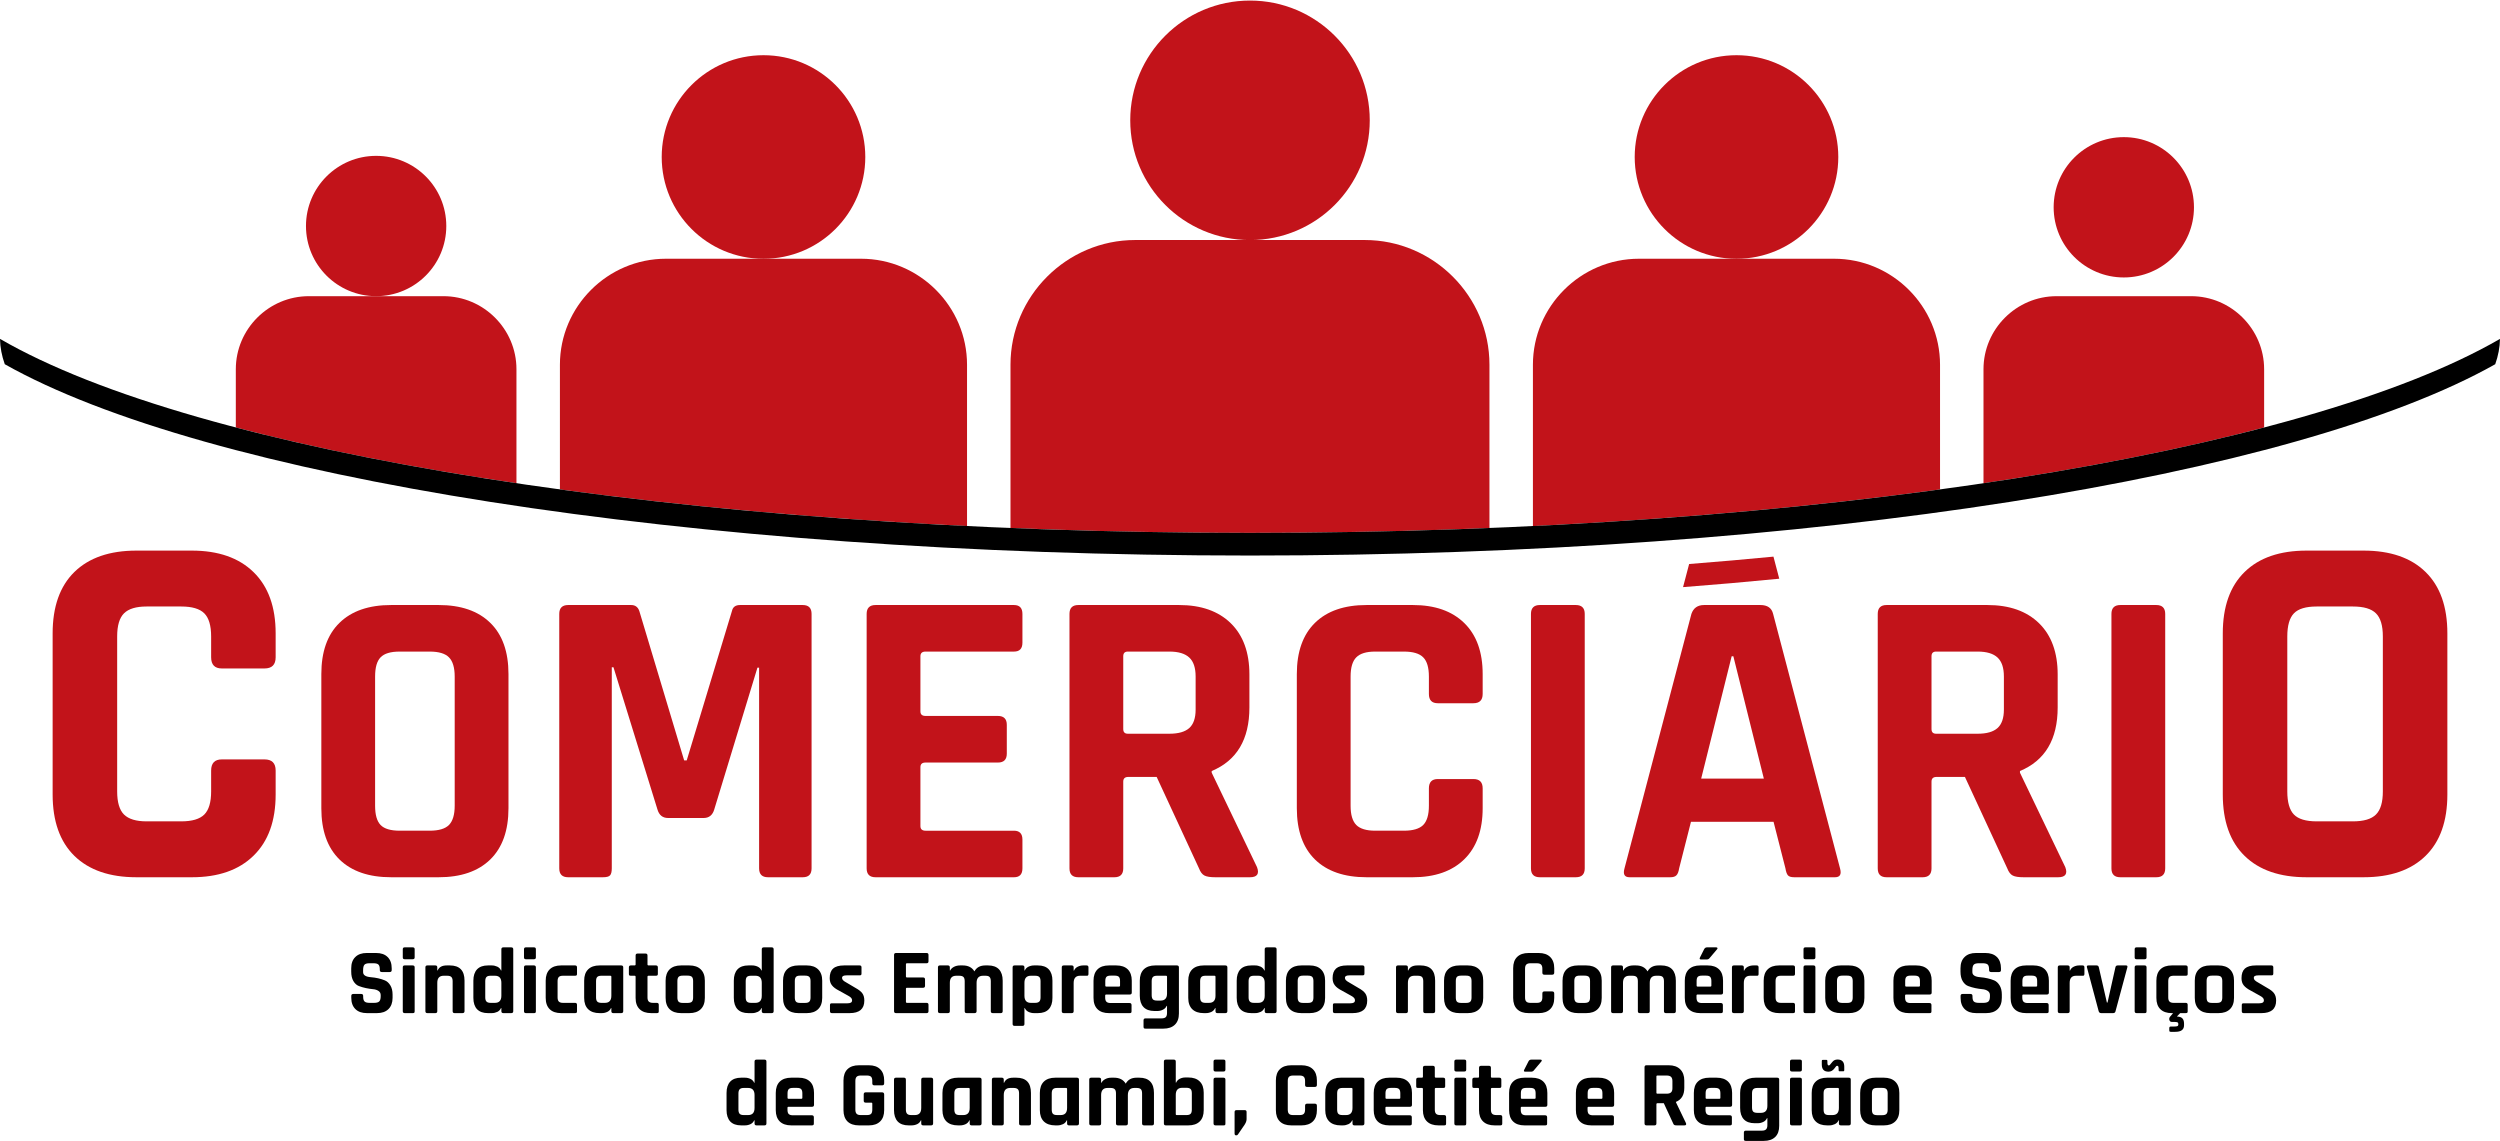 <?xml version="1.0" encoding="UTF-8"?>
<!DOCTYPE svg PUBLIC "-//W3C//DTD SVG 1.1//EN" "http://www.w3.org/Graphics/SVG/1.1/DTD/svg11.dtd">
<!-- Creator: CorelDRAW -->
<svg xmlns="http://www.w3.org/2000/svg" xml:space="preserve" width="668px" height="305px" version="1.1" style="shape-rendering:geometricPrecision; text-rendering:geometricPrecision; image-rendering:optimizeQuality; fill-rule:evenodd; clip-rule:evenodd"
viewBox="0 0 460.74 210.16"
 xmlns:xlink="http://www.w3.org/1999/xlink"
 xmlns:xodm="http://www.corel.com/coreldraw/odm/2003">
 <defs>
  <style type="text/css">
   <![CDATA[
    .fil2 {fill:black}
    .fil1 {fill:#C2131A}
    .fil3 {fill:black;fill-rule:nonzero}
    .fil0 {fill:#C2131A;fill-rule:nonzero}
   ]]>
  </style>
 </defs>
 <g id="Camada_x0020_1">
  <path class="fil0" d="M35.35 161.57l-10.2 0c-4.93,0 -8.74,-1.31 -11.43,-3.93 -2.68,-2.62 -4.02,-6.4 -4.02,-11.33l0 -29.68c0,-4.93 1.34,-8.71 4.02,-11.33 2.69,-2.62 6.5,-3.93 11.43,-3.93l10.2 0c4.87,0 8.67,1.32 11.38,3.97 2.72,2.66 4.07,6.42 4.07,11.29l0 4.4c0,1.37 -0.68,2.06 -2.06,2.06l-7.86 0c-1.31,0 -1.97,-0.69 -1.97,-2.06l0 -3.84c0,-2 -0.42,-3.42 -1.26,-4.26 -0.84,-0.84 -2.26,-1.26 -4.26,-1.26l-6.37 0c-1.93,0 -3.32,0.42 -4.17,1.26 -0.84,0.84 -1.26,2.26 -1.26,4.26l0 28.56c0,2 0.42,3.42 1.26,4.26 0.85,0.84 2.24,1.26 4.17,1.26l6.37 0c2,0 3.42,-0.42 4.26,-1.26 0.84,-0.84 1.26,-2.26 1.26,-4.26l0 -3.84c0,-1.37 0.66,-2.06 1.97,-2.06l7.86 0c1.38,0 2.06,0.69 2.06,2.06l0 4.4c0,4.87 -1.35,8.63 -4.07,11.28 -2.71,2.66 -6.51,3.98 -11.38,3.98z"/>
  <path id="_1" class="fil0" d="M426.97 151.27l6.65 0c2,0 3.42,-0.42 4.26,-1.26 0.85,-0.84 1.27,-2.26 1.27,-4.26l0 -28.56c0,-2 -0.42,-3.42 -1.27,-4.26 -0.84,-0.84 -2.26,-1.26 -4.26,-1.26l-6.65 0c-1.99,0 -3.4,0.42 -4.21,1.26 -0.81,0.84 -1.22,2.26 -1.22,4.26l0 28.56c0,2 0.41,3.42 1.22,4.26 0.81,0.84 2.22,1.26 4.21,1.26zm8.62 10.3l-10.49 0c-4.93,0 -8.74,-1.31 -11.42,-3.93 -2.69,-2.62 -4.03,-6.4 -4.03,-11.33l0 -29.68c0,-4.93 1.34,-8.71 4.03,-11.33 2.68,-2.62 6.49,-3.93 11.42,-3.93l10.49 0c4.93,0 8.74,1.31 11.42,3.93 2.69,2.62 4.03,6.4 4.03,11.33l0 29.68c0,4.93 -1.34,8.71 -4.03,11.33 -2.68,2.62 -6.49,3.93 -11.42,3.93z"/>
  <path id="_2" class="fil0" d="M73.65 152.99l5.54 0c1.67,0 2.85,-0.35 3.55,-1.05 0.7,-0.71 1.06,-1.89 1.06,-3.55l0 -23.8c0,-1.67 -0.36,-2.85 -1.06,-3.55 -0.7,-0.71 -1.88,-1.06 -3.55,-1.06l-5.54 0c-1.66,0 -2.83,0.35 -3.51,1.06 -0.68,0.7 -1.01,1.88 -1.01,3.55l0 23.8c0,1.66 0.33,2.84 1.01,3.55 0.68,0.7 1.85,1.05 3.51,1.05zm7.18 8.58l-8.74 0c-4.11,0 -7.28,-1.09 -9.52,-3.27 -2.24,-2.19 -3.35,-5.34 -3.35,-9.45l0 -24.73c0,-4.11 1.11,-7.26 3.35,-9.44 2.24,-2.19 5.41,-3.28 9.52,-3.28l8.74 0c4.11,0 7.28,1.09 9.52,3.28 2.24,2.18 3.36,5.33 3.36,9.44l0 24.73c0,4.11 -1.12,7.26 -3.36,9.45 -2.24,2.18 -5.41,3.27 -9.52,3.27z"/>
  <path id="_3" class="fil0" d="M136.39 111.4l11.55 0c1.09,0 1.63,0.55 1.63,1.64l0 46.89c0,1.1 -0.54,1.64 -1.63,1.64l-6.4 0c-1.09,0 -1.64,-0.54 -1.64,-1.64l0 -36.98 -0.31 0 -7.96 26.14c-0.31,1.04 -0.96,1.56 -1.95,1.56l-6.56 0c-0.99,0 -1.64,-0.52 -1.95,-1.56l-8.11 -26.22 -0.31 0 0 37.06c0,0.63 -0.11,1.06 -0.32,1.29 -0.21,0.24 -0.65,0.35 -1.32,0.35l-6.4 0c-1.09,0 -1.64,-0.54 -1.64,-1.64l0 -46.89c0,-1.09 0.55,-1.64 1.64,-1.64l11.62 0c0.73,0 1.23,0.36 1.49,1.09l8.27 27.55 0.47 0 8.34 -27.55c0.16,-0.73 0.66,-1.09 1.49,-1.09z"/>
  <path id="_4" class="fil0" d="M186.87 161.57l-25.51 0c-1.09,0 -1.64,-0.54 -1.64,-1.64l0 -46.89c0,-1.09 0.55,-1.64 1.64,-1.64l25.51 0c1.04,0 1.56,0.55 1.56,1.64l0 5.3c0,1.1 -0.52,1.64 -1.56,1.64l-16.3 0c-0.63,0 -0.94,0.29 -0.94,0.86l0 10.15c0,0.57 0.31,0.85 0.94,0.85l13.34 0c1.09,0 1.64,0.55 1.64,1.64l0 5.31c0,1.09 -0.55,1.64 -1.64,1.64l-13.34 0c-0.63,0 -0.94,0.28 -0.94,0.86l0 10.84c0,0.57 0.31,0.86 0.94,0.86l16.3 0c1.04,0 1.56,0.55 1.56,1.64l0 5.3c0,1.1 -0.52,1.64 -1.56,1.64z"/>
  <path id="_5" class="fil0" d="M205.37 161.57l-6.64 0c-1.09,0 -1.63,-0.54 -1.63,-1.64l0 -46.89c0,-1.09 0.54,-1.64 1.63,-1.64l18.58 0c4.05,0 7.23,1.12 9.52,3.36 2.28,2.23 3.43,5.38 3.43,9.44l0 6.08c0,5.88 -2.32,9.78 -6.95,11.71l0 0.31 8.35 17.4c0.47,1.25 0.03,1.87 -1.32,1.87l-6.32 0c-0.94,0 -1.62,-0.1 -2.03,-0.31 -0.42,-0.21 -0.76,-0.65 -1.02,-1.33l-7.8 -16.85 -5.23 0c-0.62,0 -0.93,0.29 -0.93,0.86l0 15.99c0,1.1 -0.55,1.64 -1.64,1.64zm2.49 -26.45l7.65 0c1.67,0 2.89,-0.35 3.67,-1.05 0.78,-0.7 1.17,-1.84 1.17,-3.4l0 -6.08c0,-1.62 -0.39,-2.79 -1.17,-3.51 -0.78,-0.73 -2,-1.1 -3.67,-1.1l-7.65 0c-0.57,0 -0.85,0.29 -0.85,0.86l0 13.42c0,0.57 0.28,0.86 0.85,0.86z"/>
  <path id="_6" class="fil0" d="M260.38 161.57l-8.51 0c-4.11,0 -7.28,-1.09 -9.52,-3.27 -2.23,-2.19 -3.35,-5.34 -3.35,-9.45l0 -24.73c0,-4.11 1.12,-7.26 3.35,-9.44 2.24,-2.19 5.41,-3.28 9.52,-3.28l8.51 0c4.06,0 7.22,1.11 9.48,3.32 2.26,2.21 3.39,5.34 3.39,9.4l0 3.67c0,1.14 -0.57,1.71 -1.71,1.71l-6.56 0c-1.09,0 -1.64,-0.57 -1.64,-1.71l0 -3.2c0,-1.67 -0.35,-2.85 -1.05,-3.55 -0.7,-0.71 -1.89,-1.06 -3.55,-1.06l-5.31 0c-1.61,0 -2.77,0.35 -3.47,1.06 -0.7,0.7 -1.05,1.88 -1.05,3.55l0 23.8c0,1.66 0.35,2.84 1.05,3.55 0.7,0.7 1.86,1.05 3.47,1.05l5.31 0c1.66,0 2.85,-0.35 3.55,-1.05 0.7,-0.71 1.05,-1.89 1.05,-3.55l0 -3.2c0,-1.15 0.55,-1.72 1.64,-1.72l6.56 0c1.14,0 1.71,0.57 1.71,1.72l0 3.66c0,4.06 -1.13,7.2 -3.39,9.41 -2.26,2.21 -5.42,3.31 -9.48,3.31z"/>
  <path id="_7" class="fil0" d="M292.06 113.04l0 46.89c0,1.1 -0.55,1.64 -1.64,1.64l-6.63 0c-1.09,0 -1.64,-0.54 -1.64,-1.64l0 -46.89c0,-1.09 0.55,-1.64 1.64,-1.64l6.63 0c1.09,0 1.64,0.55 1.64,1.64z"/>
  <path id="_8" class="fil0" d="M354.33 161.57l-6.64 0c-1.09,0 -1.63,-0.54 -1.63,-1.64l0 -46.89c0,-1.09 0.54,-1.64 1.63,-1.64l18.58 0c4.05,0 7.23,1.12 9.52,3.36 2.28,2.23 3.43,5.38 3.43,9.44l0 6.08c0,5.88 -2.32,9.78 -6.95,11.71l0 0.31 8.35 17.4c0.47,1.25 0.03,1.87 -1.32,1.87l-6.32 0c-0.94,0 -1.62,-0.1 -2.03,-0.31 -0.42,-0.21 -0.76,-0.65 -1.02,-1.33l-7.8 -16.85 -5.23 0c-0.62,0 -0.93,0.29 -0.93,0.86l0 15.99c0,1.1 -0.55,1.64 -1.64,1.64zm2.49 -26.45l7.65 0c1.67,0 2.89,-0.35 3.67,-1.05 0.78,-0.7 1.17,-1.84 1.17,-3.4l0 -6.08c0,-1.62 -0.39,-2.79 -1.17,-3.51 -0.78,-0.73 -2,-1.1 -3.67,-1.1l-7.65 0c-0.57,0 -0.85,0.29 -0.85,0.86l0 13.42c0,0.57 0.28,0.86 0.85,0.86z"/>
  <path id="_9" class="fil0" d="M399.04 113.04l0 46.89c0,1.1 -0.55,1.64 -1.64,1.64l-6.63 0c-1.09,0 -1.64,-0.54 -1.64,-1.64l0 -46.89c0,-1.09 0.55,-1.64 1.64,-1.64l6.63 0c1.09,0 1.64,0.55 1.64,1.64z"/>
  <path id="_10" class="fil0" d="M307.82 161.57l-7.49 0c-0.94,0 -1.25,-0.54 -0.94,-1.64l12.33 -46.89c0.37,-1.09 1.15,-1.64 2.34,-1.64l10.38 0c1.3,0 2.08,0.55 2.34,1.64l12.33 46.89c0.31,1.1 0,1.64 -0.93,1.64l-7.5 0c-0.57,0 -0.96,-0.11 -1.17,-0.35 -0.2,-0.23 -0.36,-0.66 -0.46,-1.29l-2.19 -8.58 -15.22 0 -2.18 8.58c-0.1,0.63 -0.27,1.06 -0.51,1.29 -0.23,0.24 -0.61,0.35 -1.13,0.35zm11.32 -40.73l-5.62 22.55 11.55 0 -5.62 -22.55 -0.31 0z"/>
  <path class="fil1" d="M327.91 106.55c-5.8,0.57 -11.71,1.09 -17.73,1.55l1.12 -4.26c5.27,-0.41 10.45,-0.87 15.54,-1.36l1.07 4.07z"/>
  <path class="fil1" d="M56.93 54.48l24.79 0c7.4,0 13.46,6.06 13.46,13.46l0 21.01c-19.27,-2.86 -36.68,-6.33 -51.72,-10.27l0 -10.74c0,-7.4 6.06,-13.46 13.47,-13.46z"/>
  <circle class="fil1" cx="69.32" cy="41.55" r="12.93"/>
  <path class="fil1" d="M122.73 47.58l35.96 0c10.74,0 19.53,8.79 19.53,19.54l0 29.73c-26.89,-1.32 -52.16,-3.63 -75.03,-6.75l0 -22.98c0,-10.75 8.79,-19.54 19.54,-19.54z"/>
  <circle class="fil1" cx="140.71" cy="28.83" r="18.76"/>
  <path class="fil1" d="M209.21 44.13l42.31 0c12.64,0 22.98,10.35 22.98,22.98l0 30.1c-14.32,0.58 -29.07,0.89 -44.13,0.89 -15.07,0 -29.81,-0.31 -44.14,-0.89l0 -30.1c0,-12.64 10.35,-22.98 22.98,-22.98z"/>
  <circle class="fil1" cx="230.37" cy="22.07" r="22.07"/>
  <path class="fil1" d="M302.05 47.58l35.96 0c10.74,0 19.53,8.79 19.53,19.54l0 22.98c-22.87,3.12 -48.13,5.43 -75.03,6.75l0 -29.73c0,-10.75 8.79,-19.54 19.54,-19.54z"/>
  <circle class="fil1" cx="320.03" cy="28.83" r="18.76"/>
  <path class="fil1" d="M379.02 54.48l24.79 0c7.4,0 13.46,6.06 13.46,13.46l0 10.74c-15.04,3.94 -32.44,7.41 -51.72,10.27l0 -21.01c0,-7.4 6.06,-13.46 13.47,-13.46z"/>
  <circle class="fil1" cx="391.41" cy="38.1" r="12.93"/>
  <path class="fil2" d="M460.74 62.35c-0.03,1.57 -0.33,3.13 -0.88,4.67 -36.65,20.67 -125.58,35.26 -229.49,35.26 -103.91,0 -192.84,-14.59 -229.49,-35.26 -0.55,-1.54 -0.85,-3.1 -0.88,-4.67 36.09,20.93 125.63,35.75 230.37,35.75 104.74,0 194.27,-14.82 230.37,-35.75z"/>
  <path class="fil3" d="M64.74 183.79l0 -0.35c0,-0.24 0.13,-0.36 0.37,-0.36l1.46 0c0.24,0 0.36,0.12 0.36,0.36l0 0.14c0,0.43 0.09,0.73 0.26,0.89 0.18,0.17 0.49,0.25 0.95,0.25l0.81 0c0.45,0 0.76,-0.09 0.94,-0.26 0.18,-0.18 0.27,-0.5 0.27,-0.97l0 -0.2c0,-0.34 -0.14,-0.59 -0.41,-0.77 -0.27,-0.18 -0.6,-0.29 -1.01,-0.32 -0.4,-0.04 -0.83,-0.1 -1.3,-0.2 -0.46,-0.1 -0.9,-0.22 -1.3,-0.38 -0.4,-0.15 -0.74,-0.46 -1.01,-0.91 -0.27,-0.46 -0.4,-1.04 -0.4,-1.75l0 -0.61c0,-0.89 0.25,-1.59 0.76,-2.08 0.5,-0.5 1.2,-0.74 2.1,-0.74l1.72 0c0.91,0 1.62,0.24 2.12,0.74 0.51,0.49 0.76,1.19 0.76,2.08l0 0.33c0,0.24 -0.12,0.36 -0.36,0.36l-1.46 0c-0.25,0 -0.37,-0.12 -0.37,-0.36l0 -0.1c0,-0.45 -0.08,-0.75 -0.26,-0.92 -0.17,-0.16 -0.48,-0.24 -0.94,-0.24l-0.68 0c-0.47,0 -0.79,0.09 -0.95,0.27 -0.17,0.18 -0.25,0.53 -0.25,1.04l0 0.33c0,0.54 0.47,0.85 1.41,0.93 0.98,0.08 1.85,0.28 2.6,0.59 0.41,0.17 0.74,0.48 1.01,0.92 0.27,0.44 0.41,1.01 0.41,1.7l0 0.59c0,0.89 -0.26,1.59 -0.76,2.08 -0.51,0.5 -1.21,0.74 -2.1,0.74l-1.88 0c-0.9,0 -1.6,-0.24 -2.11,-0.74 -0.5,-0.49 -0.76,-1.19 -0.76,-2.08z"/>
  <path id="_1_0" class="fil3" d="M74.23 176.34l0 -1.5c0,-0.23 0.11,-0.35 0.34,-0.35l1.5 0c0.23,0 0.35,0.11 0.35,0.33l0 1.52c0,0.23 -0.12,0.34 -0.35,0.34l-1.5 0c-0.23,0 -0.34,-0.11 -0.34,-0.34zm0 9.91l0 -8.07c0,-0.24 0.11,-0.36 0.34,-0.36l1.48 0c0.25,0 0.37,0.12 0.37,0.36l0 8.07c0,0.15 -0.03,0.25 -0.08,0.29 -0.05,0.05 -0.14,0.07 -0.27,0.07l-1.48 0c-0.24,0 -0.36,-0.12 -0.36,-0.36z"/>
  <path id="_2_1" class="fil3" d="M80.23 186.61l-1.47 0c-0.24,0 -0.36,-0.12 -0.36,-0.36l0 -8.07c0,-0.24 0.12,-0.36 0.36,-0.36l1.47 0c0.24,0 0.36,0.12 0.36,0.36l0 0.57 0.07 0c0.25,-0.62 0.81,-0.93 1.69,-0.93l0.55 0c1.8,0 2.71,0.94 2.71,2.81l0 5.62c0,0.24 -0.13,0.36 -0.38,0.36l-1.45 0c-0.24,0 -0.36,-0.12 -0.36,-0.36l0 -5.52c0,-0.36 -0.08,-0.63 -0.24,-0.78 -0.15,-0.16 -0.41,-0.23 -0.78,-0.23l-0.62 0c-0.8,0 -1.19,0.43 -1.19,1.31l0 5.22c0,0.24 -0.12,0.36 -0.36,0.36z"/>
  <path id="_3_2" class="fil3" d="M90.64 186.61l-0.71 0c-0.88,0 -1.55,-0.24 -2.01,-0.72 -0.45,-0.48 -0.68,-1.18 -0.68,-2.09l0 -3.17c0,-0.91 0.23,-1.6 0.68,-2.09 0.46,-0.48 1.13,-0.72 2.01,-0.72l0.71 0c0.36,0 0.69,0.08 1.02,0.23 0.32,0.16 0.54,0.39 0.67,0.7l0.07 0 0 -3.9c0,-0.24 0.12,-0.36 0.36,-0.36l1.46 0c0.25,0 0.37,0.12 0.37,0.36l0 11.4c0,0.24 -0.12,0.36 -0.37,0.36l-1.46 0c-0.24,0 -0.36,-0.12 -0.36,-0.36l0 -0.57 -0.07 0c-0.13,0.31 -0.35,0.54 -0.67,0.7 -0.33,0.15 -0.66,0.23 -1.02,0.23zm1.76 -3.2l0 -2.38c0,-0.88 -0.4,-1.31 -1.19,-1.31l-0.78 0c-0.37,0 -0.62,0.07 -0.77,0.23 -0.15,0.15 -0.23,0.42 -0.23,0.78l0 2.97c0,0.37 0.08,0.63 0.23,0.78 0.15,0.16 0.4,0.24 0.77,0.24l0.78 0c0.79,0 1.19,-0.44 1.19,-1.31z"/>
  <path id="_4_3" class="fil3" d="M96.57 176.34l0 -1.5c0,-0.23 0.11,-0.35 0.34,-0.35l1.5 0c0.23,0 0.35,0.11 0.35,0.33l0 1.52c0,0.23 -0.12,0.34 -0.35,0.34l-1.5 0c-0.23,0 -0.34,-0.11 -0.34,-0.34zm0 9.91l0 -8.07c0,-0.24 0.11,-0.36 0.34,-0.36l1.49 0c0.24,0 0.36,0.12 0.36,0.36l0 8.07c0,0.15 -0.03,0.25 -0.08,0.29 -0.05,0.05 -0.14,0.07 -0.27,0.07l-1.48 0c-0.24,0 -0.36,-0.12 -0.36,-0.36z"/>
  <path id="_5_4" class="fil3" d="M106.34 185.08l0 1.19c0,0.12 -0.02,0.21 -0.07,0.26 -0.05,0.06 -0.15,0.08 -0.29,0.08l-2.57 0c-0.9,0 -1.61,-0.24 -2.1,-0.72 -0.49,-0.48 -0.74,-1.18 -0.74,-2.09l0 -3.17c0,-0.91 0.25,-1.6 0.74,-2.09 0.49,-0.48 1.2,-0.72 2.1,-0.72l2.57 0c0.24,0 0.36,0.12 0.36,0.36l0 1.19c0,0.13 -0.02,0.22 -0.07,0.27 -0.05,0.05 -0.15,0.08 -0.29,0.08l-2.22 0c-0.36,0 -0.61,0.07 -0.77,0.23 -0.15,0.15 -0.23,0.42 -0.23,0.78l0 2.97c0,0.37 0.08,0.63 0.23,0.78 0.16,0.16 0.41,0.24 0.77,0.24l2.22 0c0.24,0 0.36,0.12 0.36,0.36z"/>
  <path id="_6_5" class="fil3" d="M110.91 186.61l-0.41 0c-0.91,0 -1.61,-0.24 -2.1,-0.72 -0.5,-0.48 -0.74,-1.18 -0.74,-2.09l0 -3.17c0,-0.91 0.24,-1.6 0.74,-2.09 0.49,-0.48 1.19,-0.72 2.1,-0.72l3.98 0c0.26,0 0.38,0.12 0.38,0.36l0 8.07c0,0.24 -0.12,0.36 -0.38,0.36l-1.45 0c-0.24,0 -0.36,-0.12 -0.36,-0.36l0 -0.57 -0.07 0c-0.12,0.31 -0.35,0.54 -0.67,0.7 -0.32,0.15 -0.66,0.23 -1.02,0.23zm1.76 -3.2l0 -3.5c0,-0.13 -0.07,-0.19 -0.2,-0.19l-1.63 0c-0.36,0 -0.62,0.07 -0.77,0.23 -0.15,0.15 -0.22,0.42 -0.22,0.78l0 2.97c0,0.37 0.07,0.63 0.22,0.78 0.15,0.16 0.41,0.24 0.77,0.24l0.64 0c0.8,0 1.19,-0.44 1.19,-1.31z"/>
  <path id="_7_6" class="fil3" d="M116.95 179.72l-0.69 0c-0.14,0 -0.23,-0.03 -0.29,-0.07 -0.05,-0.05 -0.07,-0.14 -0.07,-0.28l0 -1.19c0,-0.24 0.12,-0.36 0.36,-0.36l0.69 0c0.12,0 0.19,-0.06 0.19,-0.19l0 -1.64c0,-0.24 0.12,-0.36 0.38,-0.36l1.45 0c0.24,0 0.36,0.12 0.36,0.36l0 1.64c0,0.13 0.07,0.19 0.2,0.19l1.35 0c0.24,0 0.36,0.12 0.36,0.36l0 1.19c0,0.13 -0.02,0.22 -0.08,0.27 -0.05,0.05 -0.14,0.08 -0.28,0.08l-1.35 0c-0.13,0 -0.2,0.06 -0.2,0.19l0 3.81c0,0.35 0.08,0.61 0.24,0.76 0.16,0.16 0.42,0.24 0.79,0.24l0.69 0c0.24,0 0.36,0.12 0.36,0.36l0 1.19c0,0.12 -0.02,0.21 -0.07,0.26 -0.06,0.06 -0.15,0.08 -0.29,0.08l-1.05 0c-0.91,0 -1.61,-0.24 -2.11,-0.72 -0.5,-0.48 -0.75,-1.17 -0.75,-2.07l0 -3.91c0,-0.13 -0.07,-0.19 -0.19,-0.19z"/>
  <path id="_8_7" class="fil3" d="M127.05 186.61l-1.53 0c-0.91,0 -1.61,-0.24 -2.11,-0.72 -0.49,-0.48 -0.74,-1.18 -0.74,-2.09l0 -3.17c0,-0.91 0.25,-1.6 0.74,-2.09 0.5,-0.48 1.2,-0.72 2.11,-0.72l1.53 0c0.9,0 1.6,0.24 2.1,0.73 0.5,0.49 0.75,1.18 0.75,2.08l0 3.17c0,0.9 -0.25,1.59 -0.75,2.08 -0.5,0.49 -1.2,0.73 -2.1,0.73zm-1.21 -1.88l0.88 0c0.37,0 0.63,-0.07 0.79,-0.22 0.15,-0.15 0.23,-0.41 0.23,-0.78l0 -3.03c0,-0.37 -0.08,-0.63 -0.23,-0.78 -0.16,-0.15 -0.42,-0.22 -0.79,-0.22l-0.88 0c-0.36,0 -0.62,0.07 -0.77,0.22 -0.15,0.15 -0.23,0.41 -0.23,0.78l0 3.03c0,0.37 0.08,0.63 0.23,0.78 0.15,0.15 0.41,0.22 0.77,0.22z"/>
  <path id="_9_8" class="fil3" d="M138.64 186.61l-0.71 0c-0.89,0 -1.55,-0.24 -2.01,-0.72 -0.45,-0.48 -0.68,-1.18 -0.68,-2.09l0 -3.17c0,-0.91 0.23,-1.6 0.68,-2.09 0.46,-0.48 1.12,-0.72 2.01,-0.72l0.71 0c0.35,0 0.69,0.08 1.01,0.23 0.33,0.16 0.55,0.39 0.68,0.7l0.06 0 0 -3.9c0,-0.24 0.13,-0.36 0.37,-0.36l1.46 0c0.24,0 0.36,0.12 0.36,0.36l0 11.4c0,0.24 -0.12,0.36 -0.36,0.36l-1.46 0c-0.24,0 -0.37,-0.12 -0.37,-0.36l0 -0.57 -0.06 0c-0.13,0.31 -0.35,0.54 -0.68,0.7 -0.32,0.15 -0.66,0.23 -1.01,0.23zm1.75 -3.2l0 -2.38c0,-0.88 -0.39,-1.31 -1.18,-1.31l-0.78 0c-0.37,0 -0.63,0.07 -0.78,0.23 -0.15,0.15 -0.22,0.42 -0.22,0.78l0 2.97c0,0.37 0.07,0.63 0.22,0.78 0.15,0.16 0.41,0.24 0.78,0.24l0.78 0c0.79,0 1.18,-0.44 1.18,-1.31z"/>
  <path id="_10_9" class="fil3" d="M148.69 186.61l-1.54 0c-0.91,0 -1.61,-0.24 -2.1,-0.72 -0.49,-0.48 -0.74,-1.18 -0.74,-2.09l0 -3.17c0,-0.91 0.25,-1.6 0.74,-2.09 0.49,-0.48 1.19,-0.72 2.1,-0.72l1.54 0c0.89,0 1.59,0.24 2.09,0.73 0.5,0.49 0.75,1.18 0.75,2.08l0 3.17c0,0.9 -0.25,1.59 -0.75,2.08 -0.5,0.49 -1.2,0.73 -2.09,0.73zm-1.21 -1.88l0.88 0c0.37,0 0.63,-0.07 0.78,-0.22 0.16,-0.15 0.24,-0.41 0.24,-0.78l0 -3.03c0,-0.37 -0.08,-0.63 -0.24,-0.78 -0.15,-0.15 -0.41,-0.22 -0.78,-0.22l-0.88 0c-0.37,0 -0.63,0.07 -0.77,0.22 -0.15,0.15 -0.23,0.41 -0.23,0.78l0 3.03c0,0.37 0.08,0.63 0.23,0.78 0.14,0.15 0.4,0.22 0.77,0.22z"/>
  <path id="_11" class="fil3" d="M156.58 186.61l-3.27 0c-0.23,0 -0.35,-0.12 -0.35,-0.36l0 -1.1c0,-0.13 0.03,-0.22 0.07,-0.27 0.05,-0.05 0.14,-0.08 0.28,-0.08l2.88 0c0.56,0 0.84,-0.17 0.84,-0.52l0 -0.08c0,-0.28 -0.23,-0.54 -0.7,-0.79l-1.71 -0.95c-0.59,-0.3 -1.02,-0.62 -1.29,-0.97 -0.28,-0.34 -0.42,-0.79 -0.42,-1.33 0,-0.8 0.21,-1.39 0.64,-1.77 0.42,-0.38 1.09,-0.57 2,-0.57l2.88 0c0.23,0 0.34,0.12 0.34,0.36l0 1.12c0,0.13 -0.02,0.22 -0.07,0.27 -0.04,0.05 -0.13,0.08 -0.27,0.08l-2.4 0c-0.56,0 -0.84,0.14 -0.84,0.43l0 0.08c0,0.26 0.24,0.52 0.74,0.78l1.74 1.03c0.6,0.33 1.02,0.66 1.26,1 0.24,0.33 0.36,0.78 0.36,1.33 0,1.54 -0.9,2.31 -2.71,2.31z"/>
  <path id="_12" class="fil3" d="M170.77 186.61l-5.64 0c-0.24,0 -0.36,-0.12 -0.36,-0.36l0 -10.36c0,-0.24 0.12,-0.36 0.36,-0.36l5.64 0c0.23,0 0.35,0.12 0.35,0.36l0 1.17c0,0.24 -0.12,0.36 -0.35,0.36l-3.6 0c-0.14,0 -0.21,0.07 -0.21,0.19l0 2.24c0,0.13 0.07,0.19 0.21,0.19l2.95 0c0.24,0 0.36,0.12 0.36,0.37l0 1.17c0,0.24 -0.12,0.36 -0.36,0.36l-2.95 0c-0.14,0 -0.21,0.06 -0.21,0.19l0 2.4c0,0.12 0.07,0.19 0.21,0.19l3.6 0c0.23,0 0.35,0.12 0.35,0.36l0 1.17c0,0.24 -0.12,0.36 -0.35,0.36z"/>
  <path id="_13" class="fil3" d="M174.69 186.61l-1.47 0c-0.24,0 -0.36,-0.12 -0.36,-0.36l0 -8.07c0,-0.24 0.12,-0.36 0.36,-0.36l1.47 0c0.24,0 0.36,0.12 0.36,0.36l0 0.57 0.07 0c0.13,-0.28 0.37,-0.5 0.69,-0.67 0.33,-0.17 0.71,-0.26 1.13,-0.26l0.49 0c1,0 1.72,0.37 2.15,1.1 0.39,-0.73 1.07,-1.1 2.02,-1.1l0.5 0c0.88,0 1.55,0.24 2.01,0.72 0.45,0.49 0.68,1.18 0.68,2.09l0 5.62c0,0.24 -0.12,0.36 -0.36,0.36l-1.47 0c-0.24,0 -0.36,-0.12 -0.36,-0.36l0 -5.52c0,-0.36 -0.08,-0.63 -0.23,-0.78 -0.14,-0.16 -0.4,-0.23 -0.77,-0.23l-0.43 0c-0.79,0 -1.19,0.44 -1.19,1.32l0 5.21c0,0.24 -0.13,0.36 -0.38,0.36l-1.45 0c-0.24,0 -0.36,-0.12 -0.36,-0.36l0 -5.52c0,-0.36 -0.08,-0.63 -0.23,-0.78 -0.16,-0.16 -0.42,-0.23 -0.79,-0.23l-0.53 0c-0.8,0 -1.19,0.43 -1.19,1.31l0 5.22c0,0.24 -0.12,0.36 -0.36,0.36z"/>
  <path id="_14" class="fil3" d="M188.44 188.96l-1.46 0c-0.24,0 -0.36,-0.12 -0.36,-0.35l0 -10.43c0,-0.24 0.12,-0.36 0.36,-0.36l1.46 0c0.24,0 0.36,0.12 0.36,0.36l0 0.57 0.07 0c0.13,-0.31 0.35,-0.54 0.68,-0.7 0.32,-0.15 0.66,-0.23 1.01,-0.23l0.71 0c0.89,0 1.56,0.24 2.01,0.72 0.45,0.49 0.68,1.18 0.68,2.09l0 3.17c0,0.91 -0.23,1.61 -0.68,2.09 -0.45,0.48 -1.12,0.72 -2.01,0.72l-0.71 0c-0.35,0 -0.69,-0.08 -1.01,-0.23 -0.33,-0.16 -0.55,-0.39 -0.68,-0.7l-0.07 0 0 2.93c0,0.23 -0.12,0.35 -0.36,0.35zm1.55 -4.24l0.76 0c0.37,0 0.63,-0.08 0.79,-0.24 0.15,-0.15 0.23,-0.41 0.23,-0.78l0 -2.97c0,-0.36 -0.08,-0.63 -0.23,-0.78 -0.16,-0.16 -0.42,-0.23 -0.79,-0.23l-0.76 0c-0.79,0 -1.19,0.43 -1.19,1.31l0 2.38c0,0.87 0.4,1.31 1.19,1.31z"/>
  <path id="_15" class="fil3" d="M197.51 186.61l-1.46 0c-0.25,0 -0.37,-0.12 -0.37,-0.36l0 -8.07c0,-0.24 0.12,-0.36 0.37,-0.36l1.46 0c0.24,0 0.36,0.12 0.36,0.36l0 0.59 0.07 0c0.13,-0.31 0.35,-0.55 0.68,-0.71 0.32,-0.16 0.66,-0.24 1.01,-0.24l0.62 0c0.23,0 0.35,0.12 0.35,0.36l0 1.19c0,0.14 -0.03,0.23 -0.08,0.29 -0.05,0.05 -0.14,0.07 -0.27,0.06l-1.19 0c-0.79,0 -1.19,0.44 -1.19,1.34l0 5.19c0,0.24 -0.12,0.36 -0.36,0.36z"/>
  <path id="_16" class="fil3" d="M208.18 186.61l-3.81 0c-0.91,0 -1.61,-0.24 -2.1,-0.72 -0.49,-0.48 -0.74,-1.18 -0.74,-2.09l0 -3.17c0,-0.91 0.25,-1.6 0.74,-2.09 0.49,-0.48 1.19,-0.72 2.1,-0.72l1.36 0c0.91,0 1.61,0.24 2.11,0.72 0.49,0.49 0.74,1.18 0.74,2.09l0 2.19c0,0.24 -0.12,0.36 -0.36,0.36l-4.33 0c-0.14,0 -0.21,0.06 -0.21,0.19l0 0.38c0,0.36 0.08,0.61 0.24,0.77 0.15,0.15 0.41,0.23 0.78,0.23l3.48 0c0.24,0 0.36,0.13 0.36,0.38l0 1.14c0,0.12 -0.02,0.21 -0.07,0.26 -0.05,0.06 -0.15,0.08 -0.29,0.08zm-4.29 -4.89l2.34 0c0.13,0 0.19,-0.07 0.19,-0.19l0 -0.83c0,-0.37 -0.07,-0.63 -0.22,-0.78 -0.15,-0.15 -0.41,-0.22 -0.78,-0.22l-0.72 0c-0.37,0 -0.63,0.07 -0.78,0.22 -0.14,0.15 -0.22,0.41 -0.22,0.78l0 0.83c0,0.12 0.06,0.19 0.19,0.19z"/>
  <path id="_17" class="fil3" d="M213.32 186.22l-0.57 0c-0.88,0 -1.55,-0.25 -2.01,-0.73 -0.45,-0.48 -0.68,-1.18 -0.68,-2.08l0 -2.78c0,-0.91 0.25,-1.6 0.74,-2.09 0.5,-0.48 1.2,-0.72 2.11,-0.72l3.98 0c0.25,0 0.38,0.12 0.38,0.36l0 8.5c0,0.9 -0.25,1.59 -0.75,2.07 -0.5,0.48 -1.2,0.72 -2.1,0.72l-3.31 0c-0.13,0 -0.23,-0.02 -0.28,-0.07 -0.05,-0.06 -0.08,-0.14 -0.08,-0.27l0 -1.19c0,-0.24 0.12,-0.36 0.36,-0.36l2.95 0c0.37,0 0.63,-0.08 0.79,-0.23 0.15,-0.16 0.23,-0.42 0.23,-0.77l0 -1.31 -0.07 0c-0.13,0.31 -0.35,0.54 -0.67,0.7 -0.33,0.17 -0.66,0.25 -1.02,0.25zm1.76 -3.21l0 -3.1c0,-0.13 -0.07,-0.19 -0.21,-0.19l-1.62 0c-0.37,0 -0.62,0.07 -0.77,0.23 -0.15,0.15 -0.23,0.42 -0.23,0.78l0 2.57c0,0.37 0.08,0.63 0.23,0.78 0.15,0.15 0.4,0.22 0.77,0.22l0.64 0c0.79,0 1.19,-0.43 1.19,-1.29z"/>
  <path id="_18" class="fil3" d="M222.25 186.61l-0.41 0c-0.91,0 -1.61,-0.24 -2.11,-0.72 -0.49,-0.48 -0.74,-1.18 -0.74,-2.09l0 -3.17c0,-0.91 0.25,-1.6 0.74,-2.09 0.5,-0.48 1.2,-0.72 2.11,-0.72l3.98 0c0.25,0 0.38,0.12 0.38,0.36l0 8.07c0,0.24 -0.13,0.36 -0.38,0.36l-1.45 0c-0.24,0 -0.36,-0.12 -0.36,-0.36l0 -0.57 -0.07 0c-0.13,0.31 -0.35,0.54 -0.67,0.7 -0.32,0.15 -0.66,0.23 -1.02,0.23zm1.76 -3.2l0 -3.5c0,-0.13 -0.07,-0.19 -0.21,-0.19l-1.62 0c-0.37,0 -0.63,0.07 -0.77,0.23 -0.15,0.15 -0.23,0.42 -0.23,0.78l0 2.97c0,0.37 0.08,0.63 0.23,0.78 0.14,0.16 0.4,0.24 0.77,0.24l0.64 0c0.79,0 1.19,-0.44 1.19,-1.31z"/>
  <path id="_19" class="fil3" d="M231.32 186.61l-0.71 0c-0.88,0 -1.55,-0.24 -2.01,-0.72 -0.45,-0.48 -0.68,-1.18 -0.68,-2.09l0 -3.17c0,-0.91 0.23,-1.6 0.68,-2.09 0.46,-0.48 1.13,-0.72 2.01,-0.72l0.71 0c0.36,0 0.69,0.08 1.02,0.23 0.32,0.16 0.54,0.39 0.67,0.7l0.07 0 0 -3.9c0,-0.24 0.12,-0.36 0.36,-0.36l1.46 0c0.25,0 0.37,0.12 0.37,0.36l0 11.4c0,0.24 -0.12,0.36 -0.37,0.36l-1.46 0c-0.24,0 -0.36,-0.12 -0.36,-0.36l0 -0.57 -0.07 0c-0.13,0.31 -0.35,0.54 -0.67,0.7 -0.33,0.15 -0.66,0.23 -1.02,0.23zm1.76 -3.2l0 -2.38c0,-0.88 -0.4,-1.31 -1.19,-1.31l-0.78 0c-0.37,0 -0.62,0.07 -0.77,0.23 -0.15,0.15 -0.23,0.42 -0.23,0.78l0 2.97c0,0.37 0.08,0.63 0.23,0.78 0.15,0.16 0.4,0.24 0.77,0.24l0.78 0c0.79,0 1.19,-0.44 1.19,-1.31z"/>
  <path id="_20" class="fil3" d="M241.37 186.61l-1.53 0c-0.91,0 -1.61,-0.24 -2.11,-0.72 -0.49,-0.48 -0.74,-1.18 -0.74,-2.09l0 -3.17c0,-0.91 0.25,-1.6 0.74,-2.09 0.5,-0.48 1.2,-0.72 2.11,-0.72l1.53 0c0.9,0 1.59,0.24 2.09,0.73 0.5,0.49 0.75,1.18 0.75,2.08l0 3.17c0,0.9 -0.25,1.59 -0.75,2.08 -0.5,0.49 -1.19,0.73 -2.09,0.73zm-1.21 -1.88l0.88 0c0.37,0 0.63,-0.07 0.79,-0.22 0.15,-0.15 0.23,-0.41 0.23,-0.78l0 -3.03c0,-0.37 -0.08,-0.63 -0.23,-0.78 -0.16,-0.15 -0.42,-0.22 -0.79,-0.22l-0.88 0c-0.36,0 -0.62,0.07 -0.77,0.22 -0.15,0.15 -0.23,0.41 -0.23,0.78l0 3.03c0,0.37 0.08,0.63 0.23,0.78 0.15,0.15 0.41,0.22 0.77,0.22z"/>
  <path id="_21" class="fil3" d="M249.27 186.61l-3.28 0c-0.23,0 -0.34,-0.12 -0.34,-0.36l0 -1.1c0,-0.13 0.02,-0.22 0.06,-0.27 0.05,-0.05 0.14,-0.08 0.28,-0.08l2.88 0c0.56,0 0.84,-0.17 0.84,-0.52l0 -0.08c0,-0.28 -0.23,-0.54 -0.7,-0.79l-1.71 -0.95c-0.59,-0.3 -1.02,-0.62 -1.29,-0.97 -0.28,-0.34 -0.42,-0.79 -0.42,-1.33 0,-0.8 0.22,-1.39 0.64,-1.77 0.43,-0.38 1.09,-0.57 2,-0.57l2.88 0c0.23,0 0.35,0.12 0.35,0.36l0 1.12c0,0.13 -0.03,0.22 -0.07,0.27 -0.05,0.05 -0.14,0.08 -0.28,0.08l-2.4 0c-0.56,0 -0.84,0.14 -0.84,0.43l0 0.08c0,0.26 0.25,0.52 0.74,0.78l1.74 1.03c0.6,0.33 1.02,0.66 1.26,1 0.24,0.33 0.36,0.78 0.36,1.33 0,1.54 -0.9,2.31 -2.7,2.31z"/>
  <path id="_22" class="fil3" d="M259.11 186.61l-1.47 0c-0.24,0 -0.36,-0.12 -0.36,-0.36l0 -8.07c0,-0.24 0.12,-0.36 0.36,-0.36l1.47 0c0.24,0 0.36,0.12 0.36,0.36l0 0.57 0.07 0c0.25,-0.62 0.82,-0.93 1.69,-0.93l0.55 0c1.81,0 2.71,0.94 2.71,2.81l0 5.62c0,0.24 -0.13,0.36 -0.38,0.36l-1.45 0c-0.24,0 -0.36,-0.12 -0.36,-0.36l0 -5.52c0,-0.36 -0.08,-0.63 -0.23,-0.78 -0.16,-0.16 -0.42,-0.23 -0.79,-0.23l-0.62 0c-0.79,0 -1.19,0.43 -1.19,1.31l0 5.22c0,0.24 -0.12,0.36 -0.36,0.36z"/>
  <path id="_23" class="fil3" d="M270.51 186.61l-1.54 0c-0.91,0 -1.61,-0.24 -2.1,-0.72 -0.5,-0.48 -0.74,-1.18 -0.74,-2.09l0 -3.17c0,-0.91 0.24,-1.6 0.74,-2.09 0.49,-0.48 1.19,-0.72 2.1,-0.72l1.54 0c0.89,0 1.59,0.24 2.09,0.73 0.5,0.49 0.75,1.18 0.75,2.08l0 3.17c0,0.9 -0.25,1.59 -0.75,2.08 -0.5,0.49 -1.2,0.73 -2.09,0.73zm-1.21 -1.88l0.88 0c0.37,0 0.63,-0.07 0.78,-0.22 0.16,-0.15 0.24,-0.41 0.24,-0.78l0 -3.03c0,-0.37 -0.08,-0.63 -0.24,-0.78 -0.15,-0.15 -0.41,-0.22 -0.78,-0.22l-0.88 0c-0.37,0 -0.63,0.07 -0.78,0.22 -0.15,0.15 -0.22,0.41 -0.22,0.78l0 3.03c0,0.37 0.07,0.63 0.22,0.78 0.15,0.15 0.41,0.22 0.78,0.22z"/>
  <path id="_24" class="fil3" d="M283.59 186.61l-1.88 0c-0.91,0 -1.61,-0.24 -2.1,-0.72 -0.5,-0.48 -0.74,-1.18 -0.74,-2.09l0 -5.46c0,-0.91 0.24,-1.61 0.74,-2.09 0.49,-0.48 1.19,-0.72 2.1,-0.72l1.88 0c0.9,0 1.6,0.24 2.1,0.73 0.5,0.49 0.75,1.18 0.75,2.08l0 0.81c0,0.25 -0.13,0.38 -0.38,0.38l-1.45 0c-0.24,0 -0.36,-0.13 -0.36,-0.38l0 -0.71c0,-0.37 -0.08,-0.63 -0.24,-0.78 -0.15,-0.16 -0.41,-0.24 -0.78,-0.24l-1.17 0c-0.36,0 -0.62,0.08 -0.77,0.24 -0.16,0.15 -0.23,0.41 -0.23,0.78l0 5.26c0,0.37 0.07,0.63 0.23,0.78 0.15,0.16 0.41,0.24 0.77,0.24l1.17 0c0.37,0 0.63,-0.08 0.78,-0.24 0.16,-0.15 0.24,-0.41 0.24,-0.78l0 -0.71c0,-0.25 0.12,-0.38 0.36,-0.38l1.45 0c0.25,0 0.38,0.13 0.38,0.38l0 0.81c0,0.9 -0.25,1.59 -0.75,2.08 -0.5,0.49 -1.2,0.73 -2.1,0.73z"/>
  <path id="_25" class="fil3" d="M292.35 186.61l-1.54 0c-0.9,0 -1.6,-0.24 -2.1,-0.72 -0.49,-0.48 -0.74,-1.18 -0.74,-2.09l0 -3.17c0,-0.91 0.25,-1.6 0.74,-2.09 0.5,-0.48 1.2,-0.72 2.1,-0.72l1.54 0c0.9,0 1.59,0.24 2.09,0.73 0.5,0.49 0.75,1.18 0.75,2.08l0 3.17c0,0.9 -0.25,1.59 -0.75,2.08 -0.5,0.49 -1.19,0.73 -2.09,0.73zm-1.21 -1.88l0.88 0c0.37,0 0.63,-0.07 0.79,-0.22 0.15,-0.15 0.23,-0.41 0.23,-0.78l0 -3.03c0,-0.37 -0.08,-0.63 -0.23,-0.78 -0.16,-0.15 -0.42,-0.22 -0.79,-0.22l-0.88 0c-0.37,0 -0.62,0.07 -0.77,0.22 -0.15,0.15 -0.23,0.41 -0.23,0.78l0 3.03c0,0.37 0.08,0.63 0.23,0.78 0.15,0.15 0.4,0.22 0.77,0.22z"/>
  <path id="_26" class="fil3" d="M298.75 186.61l-1.47 0c-0.24,0 -0.36,-0.12 -0.36,-0.36l0 -8.07c0,-0.24 0.12,-0.36 0.36,-0.36l1.47 0c0.24,0 0.36,0.12 0.36,0.36l0 0.57 0.07 0c0.13,-0.28 0.37,-0.5 0.69,-0.67 0.33,-0.17 0.71,-0.26 1.13,-0.26l0.49 0c1,0 1.71,0.37 2.15,1.1 0.39,-0.73 1.06,-1.1 2.02,-1.1l0.5 0c0.88,0 1.55,0.24 2.01,0.72 0.45,0.49 0.68,1.18 0.68,2.09l0 5.62c0,0.24 -0.12,0.36 -0.36,0.36l-1.47 0c-0.24,0 -0.36,-0.12 -0.36,-0.36l0 -5.52c0,-0.36 -0.08,-0.63 -0.23,-0.78 -0.15,-0.16 -0.4,-0.23 -0.77,-0.23l-0.43 0c-0.8,0 -1.19,0.44 -1.19,1.32l0 5.21c0,0.24 -0.13,0.36 -0.38,0.36l-1.45 0c-0.24,0 -0.36,-0.12 -0.36,-0.36l0 -5.52c0,-0.36 -0.08,-0.63 -0.23,-0.78 -0.16,-0.16 -0.42,-0.23 -0.79,-0.23l-0.53 0c-0.8,0 -1.19,0.43 -1.19,1.31l0 5.22c0,0.24 -0.12,0.36 -0.36,0.36z"/>
  <path id="_27" class="fil3" d="M314.59 174.49l1.69 0c0.12,0 0.2,0.04 0.24,0.11 0.03,0.06 0.01,0.15 -0.07,0.24l-1.4 1.65c-0.12,0.15 -0.28,0.23 -0.48,0.23l-1.1 0c-0.23,0 -0.29,-0.12 -0.17,-0.37l0.77 -1.53c0.12,-0.22 0.29,-0.33 0.52,-0.33zm2.57 12.12l-3.81 0c-0.91,0 -1.61,-0.24 -2.11,-0.72 -0.49,-0.48 -0.74,-1.18 -0.74,-2.09l0 -3.17c0,-0.91 0.25,-1.6 0.74,-2.09 0.5,-0.48 1.2,-0.72 2.11,-0.72l1.36 0c0.91,0 1.61,0.24 2.1,0.72 0.5,0.49 0.74,1.18 0.74,2.09l0 2.19c0,0.24 -0.12,0.36 -0.36,0.36l-4.33 0c-0.13,0 -0.2,0.06 -0.2,0.19l0 0.38c0,0.36 0.08,0.61 0.23,0.77 0.16,0.15 0.42,0.23 0.78,0.23l3.49 0c0.24,0 0.36,0.13 0.36,0.38l0 1.14c0,0.12 -0.03,0.21 -0.08,0.26 -0.05,0.06 -0.15,0.08 -0.28,0.08zm-4.3 -4.89l2.35 0c0.13,0 0.19,-0.07 0.19,-0.19l0 -0.83c0,-0.37 -0.08,-0.63 -0.23,-0.78 -0.14,-0.15 -0.4,-0.22 -0.77,-0.22l-0.73 0c-0.36,0 -0.62,0.07 -0.77,0.22 -0.15,0.15 -0.22,0.41 -0.22,0.78l0 0.83c0,0.12 0.06,0.19 0.18,0.19z"/>
  <path id="_28" class="fil3" d="M321.02 186.61l-1.47 0c-0.24,0 -0.36,-0.12 -0.36,-0.36l0 -8.07c0,-0.24 0.12,-0.36 0.36,-0.36l1.47 0c0.24,0 0.36,0.12 0.36,0.36l0 0.59 0.07 0c0.13,-0.31 0.35,-0.55 0.67,-0.71 0.32,-0.16 0.66,-0.24 1.02,-0.24l0.62 0c0.23,0 0.34,0.12 0.34,0.36l0 1.19c0,0.14 -0.02,0.23 -0.07,0.29 -0.05,0.05 -0.14,0.07 -0.27,0.06l-1.19 0c-0.79,0 -1.19,0.44 -1.19,1.34l0 5.19c0,0.24 -0.12,0.36 -0.36,0.36z"/>
  <path id="_29" class="fil3" d="M330.81 185.08l0 1.19c0,0.12 -0.02,0.21 -0.08,0.26 -0.05,0.06 -0.14,0.08 -0.28,0.08l-2.57 0c-0.91,0 -1.61,-0.24 -2.1,-0.72 -0.5,-0.48 -0.74,-1.18 -0.74,-2.09l0 -3.17c0,-0.91 0.24,-1.6 0.74,-2.09 0.49,-0.48 1.19,-0.72 2.1,-0.72l2.57 0c0.24,0 0.36,0.12 0.36,0.36l0 1.19c0,0.13 -0.02,0.22 -0.08,0.27 -0.05,0.05 -0.14,0.08 -0.28,0.08l-2.23 0c-0.35,0 -0.61,0.07 -0.76,0.23 -0.16,0.15 -0.23,0.42 -0.23,0.78l0 2.97c0,0.37 0.07,0.63 0.23,0.78 0.15,0.16 0.41,0.24 0.76,0.24l2.23 0c0.24,0 0.36,0.12 0.36,0.36z"/>
  <path id="_30" class="fil3" d="M332.38 176.34l0 -1.5c0,-0.23 0.11,-0.35 0.34,-0.35l1.5 0c0.23,0 0.35,0.11 0.35,0.33l0 1.52c0,0.23 -0.12,0.34 -0.35,0.34l-1.5 0c-0.23,0 -0.34,-0.11 -0.34,-0.34zm0 9.91l0 -8.07c0,-0.24 0.11,-0.36 0.34,-0.36l1.49 0c0.24,0 0.36,0.12 0.36,0.36l0 8.07c0,0.15 -0.03,0.25 -0.08,0.29 -0.05,0.05 -0.14,0.07 -0.27,0.07l-1.48 0c-0.24,0 -0.36,-0.12 -0.36,-0.36z"/>
  <path id="_31" class="fil3" d="M340.76 186.61l-1.54 0c-0.9,0 -1.61,-0.24 -2.1,-0.72 -0.49,-0.48 -0.74,-1.18 -0.74,-2.09l0 -3.17c0,-0.91 0.25,-1.6 0.74,-2.09 0.49,-0.48 1.2,-0.72 2.1,-0.72l1.54 0c0.9,0 1.59,0.24 2.09,0.73 0.5,0.49 0.75,1.18 0.75,2.08l0 3.17c0,0.9 -0.25,1.59 -0.75,2.08 -0.5,0.49 -1.19,0.73 -2.09,0.73zm-1.21 -1.88l0.88 0c0.37,0 0.63,-0.07 0.79,-0.22 0.15,-0.15 0.23,-0.41 0.23,-0.78l0 -3.03c0,-0.37 -0.08,-0.63 -0.23,-0.78 -0.16,-0.15 -0.42,-0.22 -0.79,-0.22l-0.88 0c-0.37,0 -0.62,0.07 -0.77,0.22 -0.15,0.15 -0.23,0.41 -0.23,0.78l0 3.03c0,0.37 0.08,0.63 0.23,0.78 0.15,0.15 0.4,0.22 0.77,0.22z"/>
  <path id="_32" class="fil3" d="M355.6 186.61l-3.81 0c-0.91,0 -1.61,-0.24 -2.1,-0.72 -0.5,-0.48 -0.74,-1.18 -0.74,-2.09l0 -3.17c0,-0.91 0.24,-1.6 0.74,-2.09 0.49,-0.48 1.19,-0.72 2.1,-0.72l1.36 0c0.91,0 1.61,0.24 2.11,0.72 0.49,0.49 0.74,1.18 0.74,2.09l0 2.19c0,0.24 -0.12,0.36 -0.36,0.36l-4.33 0c-0.14,0 -0.21,0.06 -0.21,0.19l0 0.38c0,0.36 0.08,0.61 0.24,0.77 0.15,0.15 0.41,0.23 0.78,0.23l3.48 0c0.24,0 0.36,0.13 0.36,0.38l0 1.14c0,0.12 -0.02,0.21 -0.07,0.26 -0.05,0.06 -0.15,0.08 -0.29,0.08zm-4.29 -4.89l2.34 0c0.13,0 0.19,-0.07 0.19,-0.19l0 -0.83c0,-0.37 -0.07,-0.63 -0.22,-0.78 -0.15,-0.15 -0.41,-0.22 -0.78,-0.22l-0.72 0c-0.37,0 -0.63,0.07 -0.78,0.22 -0.15,0.15 -0.22,0.41 -0.22,0.78l0 0.83c0,0.12 0.06,0.19 0.19,0.19z"/>
  <path id="_33" class="fil3" d="M361.33 183.79l0 -0.35c0,-0.24 0.12,-0.36 0.36,-0.36l1.46 0c0.24,0 0.37,0.12 0.37,0.36l0 0.14c0,0.43 0.08,0.73 0.25,0.89 0.18,0.17 0.49,0.25 0.95,0.25l0.81 0c0.45,0 0.76,-0.09 0.94,-0.26 0.18,-0.18 0.27,-0.5 0.27,-0.97l0 -0.2c0,-0.34 -0.14,-0.59 -0.41,-0.77 -0.27,-0.18 -0.6,-0.29 -1,-0.32 -0.41,-0.04 -0.84,-0.1 -1.31,-0.2 -0.46,-0.1 -0.89,-0.22 -1.3,-0.38 -0.4,-0.15 -0.74,-0.46 -1.01,-0.91 -0.27,-0.46 -0.4,-1.04 -0.4,-1.75l0 -0.61c0,-0.89 0.25,-1.59 0.76,-2.08 0.5,-0.5 1.2,-0.74 2.1,-0.74l1.72 0c0.91,0 1.62,0.24 2.13,0.74 0.5,0.49 0.75,1.19 0.75,2.08l0 0.33c0,0.24 -0.12,0.36 -0.36,0.36l-1.46 0c-0.25,0 -0.37,-0.12 -0.37,-0.36l0 -0.1c0,-0.45 -0.08,-0.75 -0.25,-0.92 -0.18,-0.16 -0.49,-0.24 -0.95,-0.24l-0.67 0c-0.48,0 -0.79,0.09 -0.96,0.27 -0.17,0.18 -0.25,0.53 -0.25,1.04l0 0.33c0,0.54 0.47,0.85 1.41,0.93 0.98,0.08 1.85,0.28 2.61,0.59 0.4,0.17 0.73,0.48 1,0.92 0.27,0.44 0.41,1.01 0.41,1.7l0 0.59c0,0.89 -0.25,1.59 -0.76,2.08 -0.51,0.5 -1.21,0.74 -2.1,0.74l-1.88 0c-0.9,0 -1.6,-0.24 -2.11,-0.74 -0.5,-0.49 -0.75,-1.19 -0.75,-2.08z"/>
  <path id="_34" class="fil3" d="M377.2 186.61l-3.81 0c-0.9,0 -1.61,-0.24 -2.1,-0.72 -0.49,-0.48 -0.74,-1.18 -0.74,-2.09l0 -3.17c0,-0.91 0.25,-1.6 0.74,-2.09 0.49,-0.48 1.2,-0.72 2.1,-0.72l1.37 0c0.9,0 1.6,0.24 2.1,0.72 0.49,0.49 0.74,1.18 0.74,2.09l0 2.19c0,0.24 -0.12,0.36 -0.36,0.36l-4.33 0c-0.14,0 -0.21,0.06 -0.21,0.19l0 0.38c0,0.36 0.08,0.61 0.24,0.77 0.15,0.15 0.41,0.23 0.78,0.23l3.48 0c0.24,0 0.36,0.13 0.36,0.38l0 1.14c0,0.12 -0.02,0.21 -0.07,0.26 -0.05,0.06 -0.15,0.08 -0.29,0.08zm-4.29 -4.89l2.35 0c0.12,0 0.18,-0.07 0.18,-0.19l0 -0.83c0,-0.37 -0.07,-0.63 -0.22,-0.78 -0.15,-0.15 -0.41,-0.22 -0.78,-0.22l-0.72 0c-0.37,0 -0.63,0.07 -0.77,0.22 -0.15,0.15 -0.23,0.41 -0.23,0.78l0 0.83c0,0.12 0.06,0.19 0.19,0.19z"/>
  <path id="_35" class="fil3" d="M381.06 186.61l-1.46 0c-0.24,0 -0.36,-0.12 -0.36,-0.36l0 -8.07c0,-0.24 0.12,-0.36 0.36,-0.36l1.46 0c0.25,0 0.37,0.12 0.37,0.36l0 0.59 0.07 0c0.12,-0.31 0.35,-0.55 0.67,-0.71 0.32,-0.16 0.66,-0.24 1.01,-0.24l0.63 0c0.23,0 0.34,0.12 0.34,0.36l0 1.19c0,0.14 -0.03,0.23 -0.08,0.29 -0.05,0.05 -0.14,0.07 -0.26,0.06l-1.19 0c-0.8,0 -1.19,0.44 -1.19,1.34l0 5.19c0,0.24 -0.12,0.36 -0.37,0.36z"/>
  <path id="_36" class="fil3" d="M384.87 177.82l1.52 0c0.23,0 0.37,0.12 0.42,0.36l1.48 6.48 0.12 0 1.45 -6.48c0.04,-0.24 0.19,-0.36 0.43,-0.36l1.52 0c0.24,0 0.32,0.12 0.25,0.36l-2.17 8.05c-0.04,0.26 -0.2,0.38 -0.46,0.38l-2.19 0c-0.24,0 -0.4,-0.12 -0.47,-0.38l-2.15 -8.05c-0.07,-0.24 0.01,-0.36 0.25,-0.36z"/>
  <path id="_37" class="fil3" d="M393.41 176.34l0 -1.5c0,-0.23 0.11,-0.35 0.34,-0.35l1.5 0c0.23,0 0.35,0.11 0.35,0.33l0 1.52c0,0.23 -0.12,0.34 -0.35,0.34l-1.5 0c-0.23,0 -0.34,-0.11 -0.34,-0.34zm0 9.91l0 -8.07c0,-0.24 0.11,-0.36 0.34,-0.36l1.49 0c0.24,0 0.36,0.12 0.36,0.36l0 8.07c0,0.15 -0.03,0.25 -0.08,0.29 -0.05,0.05 -0.14,0.07 -0.27,0.07l-1.48 0c-0.24,0 -0.36,-0.12 -0.36,-0.36z"/>
  <path id="_38" class="fil3" d="M402.82 179.72l-2.22 0c-0.36,0 -0.61,0.07 -0.77,0.23 -0.16,0.15 -0.23,0.42 -0.23,0.78l0 2.97c0,0.37 0.07,0.63 0.23,0.78 0.16,0.16 0.41,0.24 0.77,0.24l2.22 0c0.24,0 0.36,0.12 0.36,0.36l0 1.19c0,0.12 -0.02,0.21 -0.07,0.26 -0.06,0.06 -0.15,0.08 -0.29,0.08l-1.02 0 -0.56 0.57 0 0.07c0.85,0 1.27,0.43 1.27,1.29l0 0.31c0,0.81 -0.54,1.21 -1.62,1.21l-0.78 0c-0.13,0 -0.22,-0.02 -0.26,-0.06 -0.04,-0.04 -0.06,-0.12 -0.06,-0.25l0 -0.34c0,-0.13 0.02,-0.22 0.07,-0.26 0.04,-0.05 0.13,-0.07 0.25,-0.07l0.57 0c0.31,0 0.52,-0.03 0.62,-0.08 0.11,-0.05 0.16,-0.16 0.16,-0.32l0 -0.03c0,-0.18 -0.05,-0.29 -0.16,-0.34 -0.1,-0.05 -0.31,-0.08 -0.62,-0.08l-0.44 0c-0.21,0 -0.35,-0.11 -0.43,-0.33 -0.07,-0.23 -0.03,-0.43 0.11,-0.61l0.57 -0.68 -0.24 0c-0.91,0 -1.61,-0.24 -2.1,-0.72 -0.5,-0.48 -0.74,-1.18 -0.74,-2.09l0 -3.17c0,-0.91 0.24,-1.6 0.74,-2.09 0.49,-0.48 1.19,-0.72 2.1,-0.72l2.57 0c0.24,0 0.36,0.12 0.36,0.36l0 1.19c0,0.13 -0.02,0.22 -0.07,0.27 -0.06,0.05 -0.15,0.08 -0.29,0.08z"/>
  <path id="_39" class="fil3" d="M408.87 186.61l-1.53 0c-0.91,0 -1.61,-0.24 -2.1,-0.72 -0.5,-0.48 -0.75,-1.18 -0.75,-2.09l0 -3.17c0,-0.91 0.25,-1.6 0.75,-2.09 0.49,-0.48 1.19,-0.72 2.1,-0.72l1.53 0c0.9,0 1.6,0.24 2.1,0.73 0.5,0.49 0.75,1.18 0.75,2.08l0 3.17c0,0.9 -0.25,1.59 -0.75,2.08 -0.5,0.49 -1.2,0.73 -2.1,0.73zm-1.2 -1.88l0.88 0c0.36,0 0.62,-0.07 0.78,-0.22 0.15,-0.15 0.23,-0.41 0.23,-0.78l0 -3.03c0,-0.37 -0.08,-0.63 -0.23,-0.78 -0.16,-0.15 -0.42,-0.22 -0.78,-0.22l-0.88 0c-0.37,0 -0.63,0.07 -0.78,0.22 -0.15,0.15 -0.22,0.41 -0.22,0.78l0 3.03c0,0.37 0.07,0.63 0.22,0.78 0.15,0.15 0.41,0.22 0.78,0.22z"/>
  <path id="_40" class="fil3" d="M416.77 186.61l-3.28 0c-0.23,0 -0.34,-0.12 -0.34,-0.36l0 -1.1c0,-0.13 0.02,-0.22 0.07,-0.27 0.04,-0.05 0.13,-0.08 0.27,-0.08l2.88 0c0.57,0 0.85,-0.17 0.85,-0.52l0 -0.08c0,-0.28 -0.24,-0.54 -0.71,-0.79l-1.71 -0.95c-0.58,-0.3 -1.01,-0.62 -1.29,-0.97 -0.28,-0.34 -0.41,-0.79 -0.41,-1.33 0,-0.8 0.21,-1.39 0.63,-1.77 0.43,-0.38 1.1,-0.57 2,-0.57l2.88 0c0.23,0 0.35,0.12 0.35,0.36l0 1.12c0,0.13 -0.03,0.22 -0.07,0.27 -0.05,0.05 -0.14,0.08 -0.28,0.08l-2.39 0c-0.57,0 -0.85,0.14 -0.85,0.43l0 0.08c0,0.26 0.25,0.52 0.74,0.78l1.74 1.03c0.6,0.33 1.02,0.66 1.26,1 0.24,0.33 0.37,0.78 0.37,1.33 0,1.54 -0.91,2.31 -2.71,2.31z"/>
  <path id="_41" class="fil3" d="M137.3 207.3l-0.71 0c-0.88,0 -1.55,-0.24 -2.01,-0.72 -0.45,-0.49 -0.68,-1.18 -0.68,-2.09l0 -3.17c0,-0.91 0.23,-1.61 0.68,-2.09 0.46,-0.48 1.13,-0.72 2.01,-0.72l0.71 0c0.36,0 0.7,0.08 1.02,0.23 0.32,0.16 0.54,0.39 0.67,0.7l0.07 0 0 -3.9c0,-0.24 0.12,-0.36 0.36,-0.36l1.47 0c0.24,0 0.36,0.12 0.36,0.36l0 11.4c0,0.24 -0.12,0.36 -0.36,0.36l-1.47 0c-0.24,0 -0.36,-0.12 -0.36,-0.36l0 -0.57 -0.07 0c-0.13,0.31 -0.35,0.54 -0.67,0.7 -0.32,0.15 -0.66,0.23 -1.02,0.23zm1.76 -3.21l0 -2.38c0,-0.87 -0.4,-1.31 -1.19,-1.31l-0.78 0c-0.36,0 -0.62,0.08 -0.77,0.24 -0.15,0.15 -0.23,0.41 -0.23,0.78l0 2.97c0,0.36 0.08,0.63 0.23,0.78 0.15,0.16 0.41,0.23 0.77,0.23l0.78 0c0.79,0 1.19,-0.43 1.19,-1.31z"/>
  <path id="_42" class="fil3" d="M149.63 207.3l-3.81 0c-0.91,0 -1.61,-0.24 -2.11,-0.72 -0.49,-0.49 -0.74,-1.18 -0.74,-2.09l0 -3.17c0,-0.91 0.25,-1.61 0.74,-2.09 0.5,-0.48 1.2,-0.72 2.11,-0.72l1.36 0c0.91,0 1.61,0.24 2.1,0.72 0.5,0.48 0.74,1.18 0.74,2.09l0 2.19c0,0.24 -0.12,0.36 -0.36,0.36l-4.33 0c-0.13,0 -0.2,0.06 -0.2,0.19l0 0.38c0,0.35 0.07,0.61 0.23,0.77 0.16,0.15 0.42,0.23 0.78,0.23l3.49 0c0.24,0 0.36,0.12 0.36,0.38l0 1.14c0,0.12 -0.03,0.21 -0.08,0.26 -0.05,0.05 -0.15,0.08 -0.28,0.08zm-4.3 -4.9l2.35 0c0.12,0 0.19,-0.06 0.19,-0.19l0 -0.82c0,-0.37 -0.08,-0.63 -0.23,-0.78 -0.15,-0.15 -0.4,-0.22 -0.77,-0.22l-0.73 0c-0.36,0 -0.62,0.07 -0.77,0.22 -0.15,0.15 -0.23,0.41 -0.23,0.78l0 0.82c0,0.13 0.07,0.19 0.19,0.19z"/>
  <path id="_43" class="fil3" d="M160.13 207.3l-1.83 0c-0.91,0 -1.61,-0.24 -2.11,-0.72 -0.49,-0.49 -0.74,-1.18 -0.74,-2.09l0 -5.47c0,-0.9 0.25,-1.6 0.74,-2.08 0.5,-0.48 1.2,-0.72 2.11,-0.72l1.83 0c0.89,0 1.59,0.24 2.08,0.73 0.5,0.49 0.74,1.18 0.74,2.07l0 0.52c0,0.25 -0.12,0.38 -0.36,0.38l-1.46 0c-0.25,0 -0.37,-0.13 -0.37,-0.38l0 -0.41c0,-0.37 -0.07,-0.63 -0.22,-0.79 -0.15,-0.15 -0.41,-0.23 -0.78,-0.23l-1.12 0c-0.35,0 -0.61,0.08 -0.76,0.23 -0.16,0.16 -0.24,0.42 -0.24,0.79l0 5.26c0,0.36 0.08,0.63 0.24,0.78 0.15,0.16 0.41,0.23 0.76,0.23l1.12 0c0.37,0 0.63,-0.07 0.78,-0.23 0.15,-0.15 0.22,-0.42 0.22,-0.78l0 -1.09c0,-0.13 -0.06,-0.19 -0.19,-0.19l-1.03 0c-0.24,0 -0.36,-0.12 -0.36,-0.36l0 -1.17c0,-0.25 0.12,-0.37 0.36,-0.37l3.02 0c0.26,0 0.39,0.14 0.39,0.4l0 2.88c0,0.9 -0.24,1.59 -0.74,2.08 -0.49,0.49 -1.19,0.73 -2.08,0.73z"/>
  <path id="_44" class="fil3" d="M168.02 207.3l-0.57 0c-0.88,0 -1.55,-0.24 -2.01,-0.72 -0.45,-0.49 -0.68,-1.18 -0.68,-2.09l0 -5.62c0,-0.24 0.12,-0.36 0.37,-0.36l1.46 0c0.24,0 0.36,0.12 0.36,0.36l0 5.52c0,0.36 0.08,0.63 0.24,0.78 0.15,0.16 0.41,0.23 0.76,0.23l0.64 0c0.79,0 1.19,-0.43 1.19,-1.31l0 -5.22c0,-0.24 0.12,-0.36 0.36,-0.36l1.45 0c0.25,0 0.38,0.12 0.38,0.36l0 8.07c0,0.24 -0.13,0.36 -0.38,0.36l-1.45 0c-0.24,0 -0.36,-0.12 -0.36,-0.36l0 -0.57 -0.07 0c-0.13,0.31 -0.35,0.54 -0.67,0.7 -0.32,0.15 -0.66,0.23 -1.02,0.23z"/>
  <path id="_45" class="fil3" d="M176.95 207.3l-0.41 0c-0.91,0 -1.61,-0.24 -2.11,-0.72 -0.49,-0.49 -0.74,-1.18 -0.74,-2.09l0 -3.17c0,-0.91 0.25,-1.61 0.74,-2.09 0.5,-0.48 1.2,-0.72 2.11,-0.72l3.98 0c0.25,0 0.38,0.12 0.38,0.36l0 8.07c0,0.24 -0.13,0.36 -0.38,0.36l-1.45 0c-0.24,0 -0.36,-0.12 -0.36,-0.36l0 -0.57 -0.07 0c-0.13,0.31 -0.35,0.54 -0.67,0.7 -0.32,0.15 -0.66,0.23 -1.02,0.23zm1.76 -3.21l0 -3.5c0,-0.12 -0.07,-0.19 -0.21,-0.19l-1.62 0c-0.36,0 -0.62,0.08 -0.77,0.24 -0.15,0.15 -0.23,0.41 -0.23,0.78l0 2.97c0,0.36 0.08,0.63 0.23,0.78 0.15,0.16 0.41,0.23 0.77,0.23l0.64 0c0.79,0 1.19,-0.43 1.19,-1.31z"/>
  <path id="_46" class="fil3" d="M184.62 207.3l-1.46 0c-0.24,0 -0.36,-0.12 -0.36,-0.36l0 -8.07c0,-0.24 0.12,-0.36 0.36,-0.36l1.46 0c0.25,0 0.37,0.12 0.37,0.36l0 0.57 0.07 0c0.25,-0.62 0.81,-0.93 1.68,-0.93l0.56 0c1.8,0 2.7,0.93 2.7,2.81l0 5.62c0,0.24 -0.12,0.36 -0.38,0.36l-1.44 0c-0.25,0 -0.37,-0.12 -0.37,-0.36l0 -5.52c0,-0.37 -0.07,-0.63 -0.23,-0.78 -0.15,-0.16 -0.42,-0.24 -0.78,-0.24l-0.62 0c-0.8,0 -1.19,0.44 -1.19,1.31l0 5.23c0,0.24 -0.12,0.36 -0.37,0.36z"/>
  <path id="_47" class="fil3" d="M194.9 207.3l-0.41 0c-0.91,0 -1.61,-0.24 -2.11,-0.72 -0.49,-0.49 -0.74,-1.18 -0.74,-2.09l0 -3.17c0,-0.91 0.25,-1.61 0.74,-2.09 0.5,-0.48 1.2,-0.72 2.11,-0.72l3.98 0c0.25,0 0.38,0.12 0.38,0.36l0 8.07c0,0.24 -0.13,0.36 -0.38,0.36l-1.45 0c-0.24,0 -0.36,-0.12 -0.36,-0.36l0 -0.57 -0.07 0c-0.13,0.31 -0.35,0.54 -0.67,0.7 -0.33,0.15 -0.66,0.23 -1.02,0.23zm1.76 -3.21l0 -3.5c0,-0.12 -0.07,-0.19 -0.21,-0.19l-1.62 0c-0.37,0 -0.63,0.08 -0.78,0.24 -0.15,0.15 -0.22,0.41 -0.22,0.78l0 2.97c0,0.36 0.07,0.63 0.22,0.78 0.15,0.16 0.41,0.23 0.78,0.23l0.64 0c0.79,0 1.19,-0.43 1.19,-1.31z"/>
  <path id="_48" class="fil3" d="M202.57 207.3l-1.46 0c-0.25,0 -0.37,-0.12 -0.37,-0.36l0 -8.07c0,-0.24 0.12,-0.36 0.37,-0.36l1.46 0c0.24,0 0.36,0.12 0.36,0.36l0 0.57 0.07 0c0.14,-0.28 0.37,-0.5 0.7,-0.67 0.33,-0.18 0.7,-0.26 1.13,-0.26l0.48 0c1,0 1.72,0.37 2.16,1.1 0.39,-0.73 1.06,-1.1 2.01,-1.1l0.5 0c0.89,0 1.56,0.24 2.01,0.72 0.46,0.48 0.68,1.18 0.68,2.09l0 5.62c0,0.24 -0.12,0.36 -0.36,0.36l-1.46 0c-0.24,0 -0.37,-0.12 -0.37,-0.36l0 -5.52c0,-0.37 -0.07,-0.63 -0.22,-0.78 -0.15,-0.16 -0.41,-0.24 -0.78,-0.24l-0.43 0c-0.79,0 -1.19,0.45 -1.19,1.33l0 5.21c0,0.24 -0.12,0.36 -0.38,0.36l-1.44 0c-0.25,0 -0.37,-0.12 -0.37,-0.36l0 -5.52c0,-0.37 -0.07,-0.63 -0.23,-0.78 -0.15,-0.16 -0.41,-0.24 -0.78,-0.24l-0.54 0c-0.79,0 -1.19,0.44 -1.19,1.31l0 5.23c0,0.24 -0.12,0.36 -0.36,0.36z"/>
  <path id="_49" class="fil3" d="M216.88 205.4l1.76 0c0.37,0 0.63,-0.07 0.78,-0.23 0.16,-0.15 0.23,-0.42 0.23,-0.78l0 -3c0,-0.37 -0.07,-0.63 -0.23,-0.79 -0.15,-0.15 -0.41,-0.23 -0.78,-0.23l-0.76 0c-0.79,0 -1.19,0.44 -1.19,1.31l0 3.53c0,0.13 0.06,0.19 0.19,0.19zm-2.38 1.54l0 -11.4c0,-0.24 0.12,-0.36 0.36,-0.36l1.47 0c0.24,0 0.36,0.12 0.36,0.36l0 3.88 0.07 0c0.12,-0.31 0.35,-0.54 0.67,-0.71 0.32,-0.16 0.66,-0.24 1.02,-0.24l0.55 0c0.91,0 1.61,0.24 2.1,0.73 0.5,0.48 0.74,1.18 0.74,2.08l0 3.21c0,0.91 -0.24,1.6 -0.74,2.09 -0.49,0.48 -1.19,0.72 -2.1,0.72l-4.14 0c-0.24,0 -0.36,-0.12 -0.36,-0.36z"/>
  <path id="_50" class="fil3" d="M223.65 197.02l0 -1.49c0,-0.23 0.12,-0.35 0.35,-0.35l1.5 0c0.23,0 0.34,0.11 0.34,0.33l0 1.51c0,0.24 -0.11,0.35 -0.34,0.35l-1.5 0c-0.23,0 -0.35,-0.11 -0.35,-0.35zm0 9.92l0 -8.07c0,-0.24 0.12,-0.36 0.35,-0.36l1.48 0c0.24,0 0.36,0.12 0.36,0.36l0 8.07c0,0.15 -0.02,0.25 -0.07,0.29 -0.06,0.05 -0.14,0.07 -0.27,0.07l-1.48 0c-0.24,0 -0.37,-0.12 -0.37,-0.36z"/>
  <path id="_51" class="fil3" d="M229.74 204.82l0 1.34c0,0.31 -0.13,0.67 -0.4,1.07l-1.19 1.74c-0.08,0.12 -0.18,0.17 -0.32,0.17 -0.2,0 -0.3,-0.11 -0.3,-0.34l0 -3.97c0,-0.22 0.12,-0.34 0.35,-0.34l1.53 0c0.22,0 0.33,0.11 0.33,0.33z"/>
  <path id="_52" class="fil3" d="M239.86 207.3l-1.88 0c-0.91,0 -1.61,-0.24 -2.1,-0.72 -0.5,-0.49 -0.74,-1.18 -0.74,-2.09l0 -5.47c0,-0.9 0.24,-1.6 0.74,-2.08 0.49,-0.48 1.19,-0.72 2.1,-0.72l1.88 0c0.9,0 1.6,0.24 2.1,0.73 0.5,0.49 0.74,1.18 0.74,2.07l0 0.82c0,0.25 -0.12,0.37 -0.37,0.37l-1.45 0c-0.24,0 -0.36,-0.12 -0.36,-0.37l0 -0.71c0,-0.37 -0.08,-0.63 -0.24,-0.79 -0.15,-0.15 -0.41,-0.23 -0.78,-0.23l-1.17 0c-0.36,0 -0.62,0.08 -0.77,0.23 -0.16,0.16 -0.23,0.42 -0.23,0.79l0 5.26c0,0.36 0.07,0.63 0.23,0.78 0.15,0.16 0.41,0.23 0.77,0.23l1.17 0c0.37,0 0.63,-0.07 0.78,-0.23 0.16,-0.15 0.24,-0.42 0.24,-0.78l0 -0.71c0,-0.25 0.12,-0.38 0.36,-0.38l1.45 0c0.25,0 0.37,0.13 0.37,0.38l0 0.81c0,0.9 -0.24,1.59 -0.74,2.08 -0.5,0.49 -1.2,0.73 -2.1,0.73z"/>
  <path id="_53" class="fil3" d="M247.5 207.3l-0.42 0c-0.9,0 -1.61,-0.24 -2.1,-0.72 -0.49,-0.49 -0.74,-1.18 -0.74,-2.09l0 -3.17c0,-0.91 0.25,-1.61 0.74,-2.09 0.49,-0.48 1.2,-0.72 2.1,-0.72l3.99 0c0.25,0 0.38,0.12 0.38,0.36l0 8.07c0,0.24 -0.13,0.36 -0.38,0.36l-1.45 0c-0.24,0 -0.36,-0.12 -0.36,-0.36l0 -0.57 -0.07 0c-0.13,0.31 -0.35,0.54 -0.67,0.7 -0.33,0.15 -0.67,0.23 -1.02,0.23zm1.76 -3.21l0 -3.5c0,-0.12 -0.07,-0.19 -0.21,-0.19l-1.62 0c-0.37,0 -0.63,0.08 -0.78,0.24 -0.15,0.15 -0.22,0.41 -0.22,0.78l0 2.97c0,0.36 0.07,0.63 0.22,0.78 0.15,0.16 0.41,0.23 0.78,0.23l0.64 0c0.79,0 1.19,-0.43 1.19,-1.31z"/>
  <path id="_54" class="fil3" d="M259.83 207.3l-3.81 0c-0.91,0 -1.61,-0.24 -2.11,-0.72 -0.49,-0.49 -0.74,-1.18 -0.74,-2.09l0 -3.17c0,-0.91 0.25,-1.61 0.74,-2.09 0.5,-0.48 1.2,-0.72 2.11,-0.72l1.36 0c0.91,0 1.61,0.24 2.1,0.72 0.49,0.48 0.74,1.18 0.74,2.09l0 2.19c0,0.24 -0.12,0.36 -0.36,0.36l-4.33 0c-0.14,0 -0.2,0.06 -0.2,0.19l0 0.38c0,0.35 0.07,0.61 0.23,0.77 0.15,0.15 0.42,0.23 0.78,0.23l3.49 0c0.24,0 0.36,0.12 0.36,0.38l0 1.14c0,0.12 -0.03,0.21 -0.08,0.26 -0.05,0.05 -0.15,0.08 -0.28,0.08zm-4.3 -4.9l2.35 0c0.12,0 0.19,-0.06 0.19,-0.19l0 -0.82c0,-0.37 -0.08,-0.63 -0.23,-0.78 -0.15,-0.15 -0.41,-0.22 -0.77,-0.22l-0.73 0c-0.36,0 -0.62,0.07 -0.77,0.22 -0.15,0.15 -0.23,0.41 -0.23,0.78l0 0.82c0,0.13 0.07,0.19 0.19,0.19z"/>
  <path id="_55" class="fil3" d="M262.05 200.4l-0.69 0c-0.14,0 -0.23,-0.02 -0.29,-0.06 -0.05,-0.05 -0.07,-0.14 -0.07,-0.28l0 -1.19c0,-0.24 0.12,-0.36 0.36,-0.36l0.69 0c0.12,0 0.19,-0.07 0.19,-0.19l0 -1.64c0,-0.24 0.12,-0.36 0.38,-0.36l1.45 0c0.24,0 0.36,0.12 0.36,0.36l0 1.64c0,0.12 0.07,0.19 0.2,0.19l1.35 0c0.24,0 0.36,0.12 0.36,0.36l0 1.19c0,0.13 -0.02,0.21 -0.08,0.27 -0.05,0.05 -0.14,0.07 -0.28,0.07l-1.35 0c-0.13,0 -0.2,0.07 -0.2,0.19l0 3.81c0,0.36 0.08,0.62 0.24,0.77 0.16,0.16 0.42,0.23 0.79,0.23l0.69 0c0.24,0 0.36,0.12 0.36,0.37l0 1.19c0,0.12 -0.02,0.21 -0.07,0.26 -0.05,0.05 -0.15,0.08 -0.29,0.08l-1.05 0c-0.91,0 -1.61,-0.24 -2.11,-0.72 -0.5,-0.49 -0.75,-1.18 -0.75,-2.07l0 -3.92c0,-0.12 -0.07,-0.19 -0.19,-0.19z"/>
  <path id="_56" class="fil3" d="M268.03 197.02l0 -1.49c0,-0.23 0.12,-0.35 0.35,-0.35l1.5 0c0.23,0 0.34,0.11 0.34,0.33l0 1.51c0,0.24 -0.11,0.35 -0.34,0.35l-1.5 0c-0.23,0 -0.35,-0.11 -0.35,-0.35zm0 9.92l0 -8.07c0,-0.24 0.12,-0.36 0.35,-0.36l1.48 0c0.24,0 0.36,0.12 0.36,0.36l0 8.07c0,0.15 -0.03,0.25 -0.08,0.29 -0.05,0.05 -0.14,0.07 -0.26,0.07l-1.49 0c-0.24,0 -0.36,-0.12 -0.36,-0.36z"/>
  <path id="_57" class="fil3" d="M272.39 200.4l-0.69 0c-0.13,0 -0.23,-0.02 -0.28,-0.06 -0.05,-0.05 -0.08,-0.14 -0.08,-0.28l0 -1.19c0,-0.24 0.12,-0.36 0.36,-0.36l0.69 0c0.13,0 0.19,-0.07 0.19,-0.19l0 -1.64c0,-0.24 0.13,-0.36 0.38,-0.36l1.45 0c0.24,0 0.36,0.12 0.36,0.36l0 1.64c0,0.12 0.07,0.19 0.21,0.19l1.34 0c0.24,0 0.37,0.12 0.37,0.36l0 1.19c0,0.13 -0.03,0.21 -0.08,0.27 -0.05,0.05 -0.15,0.07 -0.29,0.07l-1.34 0c-0.14,0 -0.21,0.07 -0.21,0.19l0 3.81c0,0.36 0.08,0.62 0.24,0.77 0.16,0.16 0.43,0.23 0.8,0.23l0.69 0c0.24,0 0.36,0.12 0.36,0.37l0 1.19c0,0.12 -0.03,0.21 -0.08,0.26 -0.05,0.05 -0.15,0.08 -0.28,0.08l-1.06 0c-0.9,0 -1.61,-0.24 -2.11,-0.72 -0.5,-0.49 -0.75,-1.18 -0.75,-2.07l0 -3.92c0,-0.12 -0.06,-0.19 -0.19,-0.19z"/>
  <path id="_58" class="fil3" d="M282.2 195.18l1.69 0c0.13,0 0.21,0.03 0.24,0.1 0.04,0.07 0.01,0.15 -0.07,0.25l-1.39 1.65c-0.13,0.15 -0.29,0.22 -0.48,0.22l-1.11 0c-0.23,0 -0.29,-0.12 -0.17,-0.36l0.78 -1.53c0.11,-0.22 0.28,-0.33 0.51,-0.33zm2.57 12.12l-3.81 0c-0.91,0 -1.61,-0.24 -2.1,-0.72 -0.5,-0.49 -0.74,-1.18 -0.74,-2.09l0 -3.17c0,-0.91 0.24,-1.61 0.74,-2.09 0.49,-0.48 1.19,-0.72 2.1,-0.72l1.36 0c0.91,0 1.61,0.24 2.11,0.72 0.49,0.48 0.74,1.18 0.74,2.09l0 2.19c0,0.24 -0.12,0.36 -0.36,0.36l-4.33 0c-0.14,0 -0.21,0.06 -0.21,0.19l0 0.38c0,0.35 0.08,0.61 0.23,0.77 0.16,0.15 0.42,0.23 0.79,0.23l3.48 0c0.24,0 0.36,0.12 0.36,0.38l0 1.14c0,0.12 -0.02,0.21 -0.07,0.26 -0.06,0.05 -0.15,0.08 -0.29,0.08zm-4.29 -4.9l2.34 0c0.13,0 0.19,-0.06 0.19,-0.19l0 -0.82c0,-0.37 -0.07,-0.63 -0.22,-0.78 -0.15,-0.15 -0.41,-0.22 -0.78,-0.22l-0.72 0c-0.37,0 -0.63,0.07 -0.78,0.22 -0.15,0.15 -0.22,0.41 -0.22,0.78l0 0.82c0,0.13 0.06,0.19 0.19,0.19z"/>
  <path id="_59" class="fil3" d="M297.08 207.3l-3.81 0c-0.91,0 -1.61,-0.24 -2.1,-0.72 -0.5,-0.49 -0.74,-1.18 -0.74,-2.09l0 -3.17c0,-0.91 0.24,-1.61 0.74,-2.09 0.49,-0.48 1.19,-0.72 2.1,-0.72l1.36 0c0.91,0 1.61,0.24 2.11,0.72 0.49,0.48 0.74,1.18 0.74,2.09l0 2.19c0,0.24 -0.12,0.36 -0.37,0.36l-4.32 0c-0.14,0 -0.21,0.06 -0.21,0.19l0 0.38c0,0.35 0.08,0.61 0.23,0.77 0.16,0.15 0.42,0.23 0.79,0.23l3.48 0c0.24,0 0.36,0.12 0.36,0.38l0 1.14c0,0.12 -0.02,0.21 -0.08,0.26 -0.05,0.05 -0.14,0.08 -0.28,0.08zm-4.29 -4.9l2.34 0c0.13,0 0.19,-0.06 0.19,-0.19l0 -0.82c0,-0.37 -0.07,-0.63 -0.22,-0.78 -0.15,-0.15 -0.41,-0.22 -0.78,-0.22l-0.72 0c-0.37,0 -0.63,0.07 -0.78,0.22 -0.15,0.15 -0.22,0.41 -0.22,0.78l0 0.82c0,0.13 0.06,0.19 0.19,0.19z"/>
  <path id="_60" class="fil3" d="M304.91 207.3l-1.47 0c-0.24,0 -0.36,-0.12 -0.36,-0.36l0 -10.36c0,-0.24 0.12,-0.36 0.36,-0.36l4.1 0c0.9,0 1.6,0.24 2.11,0.74 0.5,0.49 0.76,1.19 0.76,2.08l0 1.35c0,1.3 -0.51,2.16 -1.54,2.58l0 0.07 1.85 3.85c0.1,0.27 0,0.41 -0.3,0.41l-1.39 0c-0.21,0 -0.36,-0.02 -0.45,-0.07 -0.09,-0.04 -0.17,-0.14 -0.22,-0.29l-1.73 -3.73 -1.15 0c-0.14,0 -0.21,0.07 -0.21,0.19l0 3.54c0,0.24 -0.12,0.36 -0.36,0.36zm0.55 -5.84l1.69 0c0.37,0 0.64,-0.08 0.81,-0.24 0.17,-0.15 0.26,-0.4 0.26,-0.75l0 -1.34c0,-0.36 -0.09,-0.62 -0.26,-0.78 -0.17,-0.16 -0.44,-0.24 -0.81,-0.24l-1.69 0c-0.13,0 -0.19,0.06 -0.19,0.19l0 2.97c0,0.12 0.06,0.19 0.19,0.19z"/>
  <path id="_61" class="fil3" d="M318.82 207.3l-3.81 0c-0.91,0 -1.61,-0.24 -2.1,-0.72 -0.5,-0.49 -0.74,-1.18 -0.74,-2.09l0 -3.17c0,-0.91 0.24,-1.61 0.74,-2.09 0.49,-0.48 1.19,-0.72 2.1,-0.72l1.36 0c0.91,0 1.61,0.24 2.11,0.72 0.49,0.48 0.74,1.18 0.74,2.09l0 2.19c0,0.24 -0.12,0.36 -0.37,0.36l-4.32 0c-0.14,0 -0.21,0.06 -0.21,0.19l0 0.38c0,0.35 0.08,0.61 0.23,0.77 0.16,0.15 0.42,0.23 0.79,0.23l3.48 0c0.24,0 0.36,0.12 0.36,0.38l0 1.14c0,0.12 -0.02,0.21 -0.08,0.26 -0.05,0.05 -0.14,0.08 -0.28,0.08zm-4.29 -4.9l2.34 0c0.13,0 0.19,-0.06 0.19,-0.19l0 -0.82c0,-0.37 -0.07,-0.63 -0.22,-0.78 -0.15,-0.15 -0.41,-0.22 -0.78,-0.22l-0.72 0c-0.37,0 -0.63,0.07 -0.78,0.22 -0.15,0.15 -0.22,0.41 -0.22,0.78l0 0.82c0,0.13 0.06,0.19 0.19,0.19z"/>
  <path id="_62" class="fil3" d="M323.96 206.9l-0.57 0c-0.89,0 -1.56,-0.24 -2.01,-0.72 -0.45,-0.48 -0.68,-1.18 -0.68,-2.09l0 -2.77c0,-0.91 0.25,-1.61 0.74,-2.09 0.49,-0.48 1.19,-0.72 2.1,-0.72l3.99 0c0.25,0 0.37,0.12 0.37,0.36l0 8.5c0,0.9 -0.24,1.59 -0.74,2.07 -0.5,0.48 -1.2,0.72 -2.1,0.72l-3.31 0c-0.14,0 -0.23,-0.02 -0.28,-0.08 -0.06,-0.05 -0.08,-0.14 -0.08,-0.26l0 -1.19c0,-0.24 0.12,-0.36 0.36,-0.36l2.95 0c0.37,0 0.63,-0.08 0.78,-0.24 0.16,-0.15 0.24,-0.41 0.24,-0.76l0 -1.31 -0.07 0c-0.13,0.31 -0.35,0.54 -0.68,0.7 -0.32,0.16 -0.66,0.24 -1.01,0.24zm1.76 -3.2l0 -3.11c0,-0.12 -0.07,-0.19 -0.21,-0.19l-1.62 0c-0.37,0 -0.63,0.08 -0.78,0.24 -0.15,0.15 -0.22,0.41 -0.22,0.78l0 2.57c0,0.37 0.07,0.63 0.22,0.78 0.15,0.15 0.41,0.22 0.78,0.22l0.64 0c0.79,0 1.19,-0.43 1.19,-1.29z"/>
  <path id="_63" class="fil3" d="M329.89 197.02l0 -1.49c0,-0.23 0.11,-0.35 0.34,-0.35l1.5 0c0.23,0 0.35,0.11 0.35,0.33l0 1.51c0,0.24 -0.12,0.35 -0.35,0.35l-1.5 0c-0.23,0 -0.34,-0.11 -0.34,-0.35zm0 9.92l0 -8.07c0,-0.24 0.11,-0.36 0.34,-0.36l1.49 0c0.24,0 0.36,0.12 0.36,0.36l0 8.07c0,0.15 -0.03,0.25 -0.08,0.29 -0.05,0.05 -0.14,0.07 -0.27,0.07l-1.48 0c-0.24,0 -0.36,-0.12 -0.36,-0.36z"/>
  <path id="_64" class="fil3" d="M335.75 196.09l0 -0.65c0,-0.08 0.01,-0.14 0.03,-0.16 0.03,-0.03 0.08,-0.05 0.16,-0.05l0.67 0c0.12,0 0.17,0.07 0.17,0.21l0 0.19c0,0.24 0.02,0.4 0.06,0.49 0.04,0.09 0.1,0.13 0.18,0.13 0.09,0 0.16,-0.03 0.22,-0.1 0.06,-0.06 0.21,-0.24 0.45,-0.54 0.23,-0.3 0.55,-0.45 0.96,-0.45 0.82,0 1.24,0.44 1.24,1.31l0 0.64c0,0.15 -0.06,0.22 -0.18,0.22l-0.69 0c-0.11,0 -0.17,-0.07 -0.17,-0.22l0 -0.15c0,-0.27 -0.02,-0.44 -0.06,-0.52 -0.04,-0.08 -0.1,-0.12 -0.19,-0.12 -0.08,0 -0.15,0.02 -0.2,0.07 -0.04,0.04 -0.15,0.18 -0.32,0.41 -0.3,0.4 -0.66,0.6 -1.09,0.6 -0.83,0 -1.24,-0.43 -1.24,-1.31zm1.4 11.21l-0.42 0c-0.91,0 -1.61,-0.24 -2.1,-0.72 -0.5,-0.49 -0.74,-1.18 -0.74,-2.09l0 -3.17c0,-0.91 0.24,-1.61 0.74,-2.09 0.49,-0.48 1.19,-0.72 2.1,-0.72l3.98 0c0.26,0 0.38,0.12 0.38,0.36l0 8.07c0,0.24 -0.12,0.36 -0.38,0.36l-1.44 0c-0.25,0 -0.37,-0.12 -0.37,-0.36l0 -0.57 -0.07 0c-0.12,0.31 -0.35,0.54 -0.67,0.7 -0.32,0.15 -0.66,0.23 -1.01,0.23zm1.75 -3.21l0 -3.5c0,-0.12 -0.07,-0.19 -0.2,-0.19l-1.62 0c-0.37,0 -0.63,0.08 -0.78,0.24 -0.15,0.15 -0.22,0.41 -0.22,0.78l0 2.97c0,0.36 0.07,0.63 0.22,0.78 0.15,0.16 0.41,0.23 0.78,0.23l0.63 0c0.8,0 1.19,-0.43 1.19,-1.31z"/>
  <path id="_65" class="fil3" d="M347.2 207.3l-1.54 0c-0.91,0 -1.61,-0.24 -2.1,-0.72 -0.49,-0.49 -0.74,-1.18 -0.74,-2.09l0 -3.17c0,-0.91 0.25,-1.61 0.74,-2.09 0.49,-0.48 1.19,-0.72 2.1,-0.72l1.54 0c0.89,0 1.59,0.24 2.09,0.73 0.5,0.49 0.75,1.18 0.75,2.08l0 3.17c0,0.9 -0.25,1.59 -0.75,2.08 -0.5,0.49 -1.2,0.73 -2.09,0.73zm-1.21 -1.88l0.88 0c0.37,0 0.63,-0.07 0.78,-0.22 0.16,-0.15 0.24,-0.41 0.24,-0.78l0 -3.03c0,-0.37 -0.08,-0.63 -0.24,-0.78 -0.15,-0.15 -0.41,-0.22 -0.78,-0.22l-0.88 0c-0.37,0 -0.63,0.07 -0.78,0.22 -0.15,0.15 -0.22,0.41 -0.22,0.78l0 3.03c0,0.37 0.07,0.63 0.22,0.78 0.15,0.15 0.41,0.22 0.78,0.22z"/>
 </g>
</svg>
